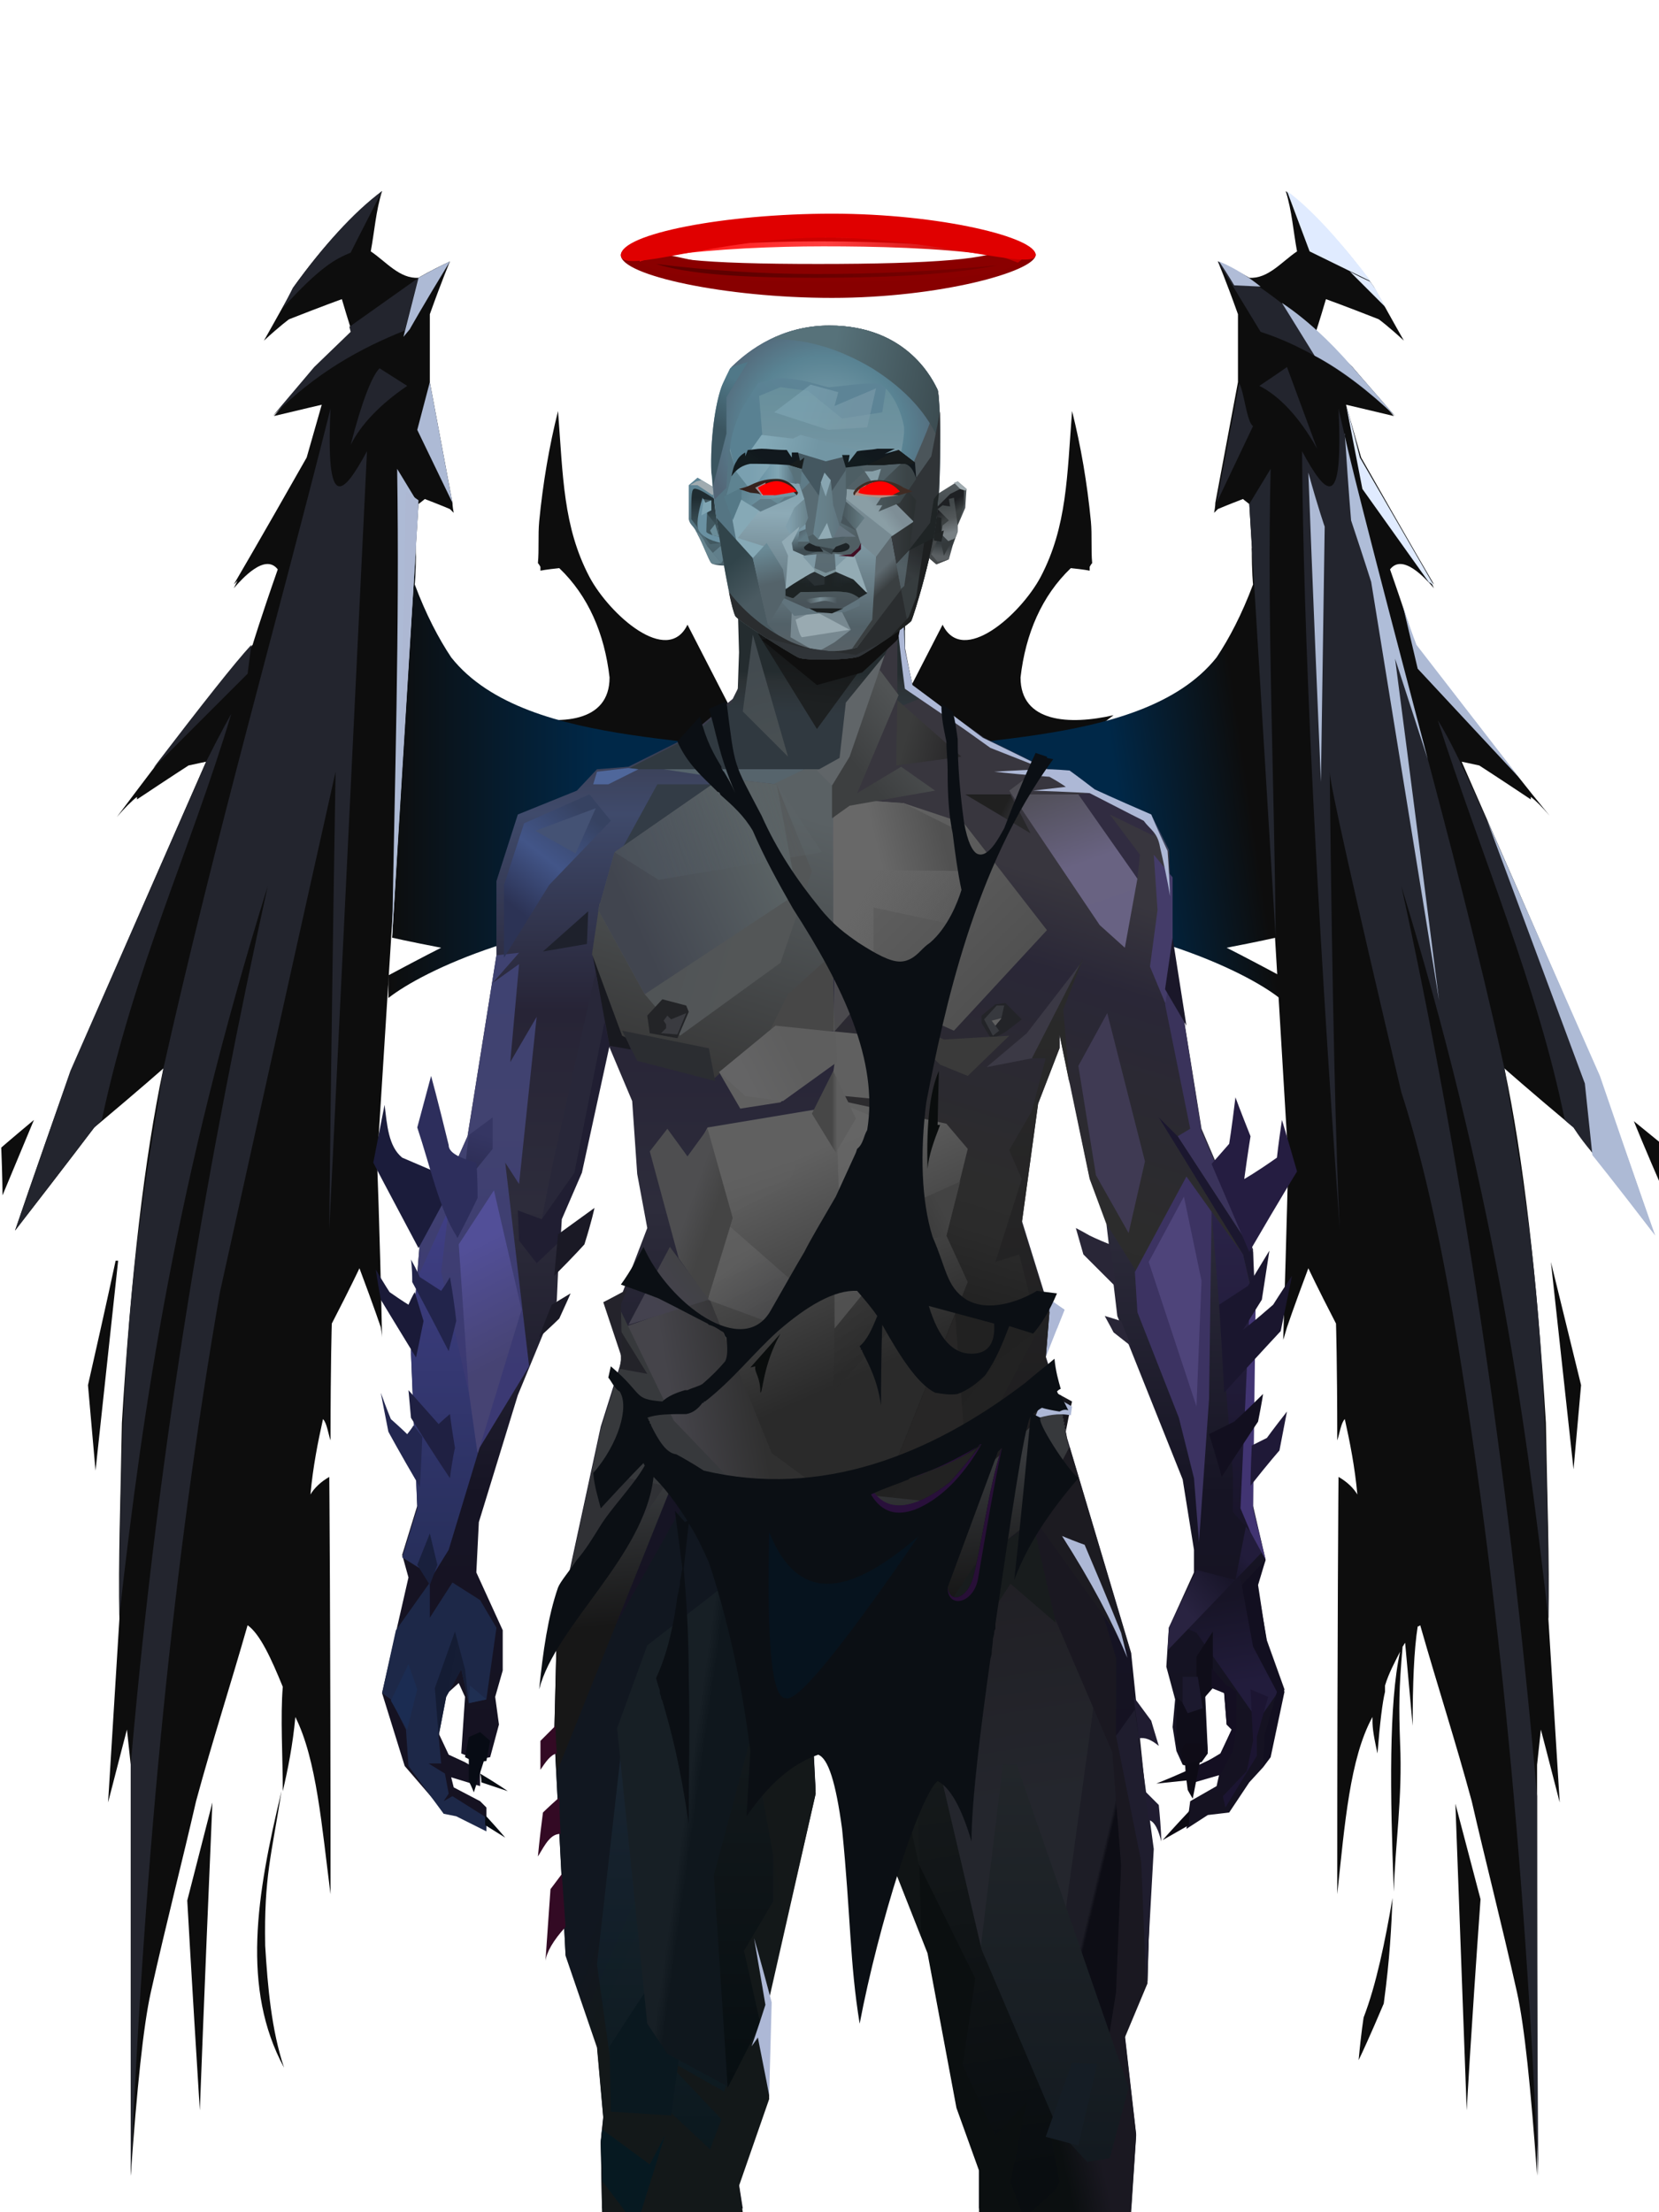 <?xml version="1.0" encoding="UTF-8"?>
<svg xmlns="http://www.w3.org/2000/svg" xmlns:xlink="http://www.w3.org/1999/xlink" width="1320px" height="1760px" viewBox="0 0 1320 1760" version="1.1">
<defs>





</defs>

<defs>
<linearGradient x1="50%" y1="50%" x2="0%" y2="50%" id="id-demon-male-1_wings_black-0">
<stop stop-color="#002848" offset="0%">
</stop>
<stop stop-color="#0d0d0d" offset="100%">
</stop>
</linearGradient>
<linearGradient x1="39%" y1="55%" x2="8%" y2="50%" id="id-demon-male-1_wings_black-1">
<stop stop-color="#002848" offset="0%">
</stop>
<stop stop-color="#0d0d0d" offset="100%">
</stop>
</linearGradient>
</defs>
<g transform="translate(0,151)" id="id-demon-male-1_wings_black-2">
<path d="M 547 346 C 588 426 609 466 609 466 C 601 480 583 487 560 489 C 508 505 455 451 411 418 C 446 426 485 424 485 388 C 481 353 468 323 445 301 C 435 302 430 303 430 303 C 430 301 430 300 430 300 C 429 298 428 297 428 297 C 429 286 428 275 429 264 C 432 233 437 204 444 176 C 448 228 448 268 469 308 C 485 338 531 379 547 346 Z" fill="#0d0d0d" id="id-demon-male-1_wings_black-3">
</path>
<path d="M 824 346 C 865 426 886 466 886 466 C 878 480 860 487 837 489 C 785 505 732 451 688 418 C 723 426 762 424 762 388 C 758 353 745 323 722 301 C 712 302 707 303 707 303 C 707 301 707 300 707 300 C 706 298 705 297 705 297 C 706 286 705 275 706 264 C 709 233 714 204 721 176 C 725 228 725 268 746 308 C 762 338 808 379 824 346 Z" transform="translate(787,334) scale(-1,1) translate(-787,-334)" fill="#0d0d0d" id="id-demon-male-1_wings_black-4">
</path>
<path d="M 309 643 C 309 631 309 625 309 625 C 337 610 351 603 351 603 C 325 598 312 595 312 595 C 324 388 331 285 331 285 C 331 305 330 314 330 314 C 339 338 349 357 359 372 C 420 449 585 431 639 457 C 619 466 595 471 567 476 L 530 564 C 469 581 424 594 394 602 C 352 616 323 632 309 643 Z" fill="url(#id-demon-male-1_wings_black-0)" id="id-demon-male-1_wings_black-5">
</path>
<path d="M 688 643 C 688 631 688 625 688 625 C 716 610 730 603 730 603 C 704 598 691 595 691 595 C 701 388 707 284 710 285 C 710 305 709 314 709 314 C 718 338 728 357 738 372 C 799 449 964 431 1018 457 C 998 466 974 471 946 476 L 909 564 C 848 581 803 594 773 602 C 731 616 702 632 688 643 Z" transform="translate(853,464) scale(-1,1) translate(-853,-464)" fill="url(#id-demon-male-1_wings_black-1)" id="id-demon-male-1_wings_black-6">
</path>
<path d="M 751 443 C 753 454 756 462 760 469 L 776 440 C 759 442 751 443 751 443 Z" fill="#002a46" id="id-demon-male-1_wings_black-7">
</path>
<path d="M 104 1580 C 109 1510 114 1461 120 1434 C 133 1376 145 1330 156 1282 C 169 1234 183 1191 197 1142 C 207 1149 216 1169 225 1191 C 223 1215 225 1246 225 1274 C 229 1257 233 1237 235 1215 C 252 1249 256 1302 263 1356 C 263 1135 262 1024 262 1024 C 255 1028 250 1033 247 1038 C 249 1016 253 996 257 978 C 260 981 261 989 263 995 C 263 933 264 902 264 902 C 279 873 286 858 286 858 C 298 890 303 905 303 905 C 304 911 304 913 304 913 C 302 820 300 773 300 773 C 322 425 333 250 333 250 C 337 247 338 246 338 246 C 351 251 358 254 358 254 C 360 256 361 257 361 257 C 360 252 360 249 360 249 C 348 185 342 153 342 153 C 342 117 342 99 342 99 C 352 71 358 57 358 57 C 341 65 333 70 333 70 C 318 71 307 57 295 49 C 298 33 299 17 304 1 C 282 19 258 43 234 77 C 218 106 210 120 210 120 C 223 108 230 103 230 103 C 258 92 272 87 272 87 C 277 104 280 113 280 113 C 261 132 251 141 251 141 C 229 167 218 180 218 180 C 243 174 256 171 256 171 C 248 199 244 213 244 213 C 206 280 186 314 186 314 C 188 312 189 311 189 311 C 187 315 186 317 186 317 C 193 309 211 289 221 302 C 207 342 201 362 201 362 C 164 405 129 451 93 499 C 99 492 105 486 109 483 C 109 484 109 485 109 485 C 136 467 150 458 150 458 C 159 456 164 455 164 455 C 92 619 56 702 56 702 C 26 786 12 828 12 828 C 54 774 75 746 75 746 C 112 715 130 699 130 699 C 115 770 104 864 97 981 C 96 1040 94 1091 95 1137 C 89 1234 86 1283 86 1283 C 96 1244 101 1225 101 1225 L 104 1253 C 104 1463 104 1572 104 1580 Z" fill="#0d0d0d" id="id-demon-male-1_wings_black-8">
</path>
<path d="M 1 762 C 2 787 2 800 2 800 L 27 740 C 9 755 1 762 1 762 Z" fill="#0d0d0d" id="id-demon-male-1_wings_black-9">
</path>
<path d="M 76 1019 C 72 974 70 951 70 951 C 85 885 92 852 92 852 L 94 852 C 82 963 76 1019 76 1019 Z" fill="#0d0d0d" id="id-demon-male-1_wings_black-10">
</path>
<path d="M 159 1528 C 152 1416 149 1361 149 1361 L 169 1283 C 162 1446 159 1528 159 1528 Z" fill="#0d0d0d" id="id-demon-male-1_wings_black-11">
</path>
<path d="M 226 1494 C 192 1431 204 1357 224 1274 C 216 1325 210 1342 211 1397 C 213 1430 216 1464 226 1494 Z" fill="#0d0d0d" id="id-demon-male-1_wings_black-12">
</path>
<path d="M 279 203 C 288 168 296 148 302 142 L 324 156 C 302 171 287 187 279 203 Z" fill="#23252e" id="id-demon-male-1_wings_black-13">
</path>
<path d="M 233 78 C 257 45 281 18 304 1 C 287 34 279 50 279 50 C 267 55 255 61 225 94 L 233 78 Z" fill="#23252e" id="id-demon-male-1_wings_black-14">
</path>
<path d="M 217 180 C 252 145 287 126 322 112 C 329 84 333 70 333 70 L 278 109 L 279 113 L 250 141 C 228 167 217 180 217 180 Z" fill="#23252e" id="id-demon-male-1_wings_black-15">
</path>
<path d="M 200 362 L 197 385 L 122 460 C 161 409 187 376 200 362 Z" fill="#23252e" id="id-demon-male-1_wings_black-16">
</path>
<path d="M 12 828 L 56 701 C 128 537 164 455 164 455 C 177 429 184 417 184 417 C 151 527 107 618 81 740 L 75 746 L 12 828 Z" fill="#23252e" id="id-demon-male-1_wings_black-17">
</path>
<path d="M 95 1134 C 114 966 140 789 213 554 C 167 764 127 989 104 1253 C 104 1471 104 1580 104 1580 C 115 1324 138 1090 175 877 C 236 601 267 463 267 463 C 263 706 262 827 262 827 C 282 414 292 208 292 208 C 273 243 259 258 263 174 C 219 349 172 512 130 699 C 114 804 95 883 95 1134 Z" fill="#23252e" id="id-demon-male-1_wings_black-18">
</path>
<path d="M 333 250 L 316 222 C 318 351 314 471 312 595 C 326 365 333 250 333 250 Z" fill="#adbad5" id="id-demon-male-1_wings_black-19">
</path>
<path d="M 333 247 L 323 240 L 318 492 C 328 329 333 247 333 247 Z" fill="#adb8d3" id="id-demon-male-1_wings_black-20">
</path>
<path d="M 360 249 L 332 191 L 342 153 C 354 217 360 249 360 249 Z" fill="#adbad5" id="id-demon-male-1_wings_black-21">
</path>
<path d="M 333 70 C 349 61 358 57 358 57 C 336 93 326 111 326 111 L 321 117 L 333 70 Z" fill="#adbad5" id="id-demon-male-1_wings_black-22">
</path>
<path d="M 1164 1156 C 1165 1157 1165 1158 1166 1159 C 1169 1193 1169 1207 1168 1236 C 1166 1279 1172 1317 1173 1354 C 1176 1276 1177 1204 1168 1163 C 1172 1171 1177 1180 1180 1190 C 1180 1192 1180 1193 1180 1195 C 1182 1203 1184 1219 1186 1244 C 1190 1226 1190 1222 1190 1215 C 1208 1248 1212 1300 1218 1356 C 1218 1135 1217 1024 1217 1024 C 1210 1028 1205 1033 1202 1038 C 1204 1016 1208 996 1212 978 C 1215 981 1216 989 1218 995 C 1218 933 1219 902 1219 902 C 1234 873 1241 858 1241 858 C 1253 890 1258 905 1258 905 C 1260 912 1261 915 1261 915 C 1258 819 1257 771 1257 771 C 1278 421 1288 248 1288 250 C 1292 247 1293 246 1293 246 C 1306 251 1313 254 1313 254 C 1315 256 1316 257 1316 257 C 1315 252 1315 249 1315 249 C 1303 185 1297 153 1297 153 C 1297 117 1297 99 1297 99 C 1307 71 1313 57 1313 57 C 1296 65 1288 70 1288 70 C 1273 71 1262 57 1250 49 C 1253 33 1254 17 1259 1 C 1237 19 1213 43 1189 77 C 1173 106 1165 120 1165 120 C 1178 108 1185 103 1185 103 C 1213 92 1227 87 1227 87 C 1232 104 1235 113 1235 113 C 1216 132 1206 141 1206 141 C 1184 167 1173 180 1173 180 C 1198 174 1211 171 1211 171 C 1203 199 1199 213 1199 213 C 1161 280 1141 314 1141 314 C 1143 312 1144 311 1144 311 C 1142 315 1141 317 1141 317 C 1148 309 1166 289 1176 302 C 1162 342 1156 362 1156 362 C 1123 403 1086 453 1049 498 C 1055 491 1060 486 1064 483 C 1064 484 1064 485 1064 485 C 1091 467 1105 458 1105 458 C 1114 456 1119 455 1119 455 C 1047 619 1011 702 1011 702 C 981 786 967 828 967 828 C 1009 774 1030 746 1030 746 C 1067 715 1085 699 1085 699 C 1070 770 1059 864 1052 981 C 1051 1040 1049 1091 1050 1137 C 1044 1234 1041 1283 1041 1283 C 1051 1244 1056 1225 1056 1225 L 1059 1253 C 1059 1463 1059 1572 1059 1580 C 1064 1510 1069 1461 1075 1434 C 1088 1376 1100 1330 1111 1282 C 1124 1234 1138 1191 1152 1142 C 1153 1143 1154 1143 1154 1143 C 1157 1162 1158 1189 1158 1222 L 1164 1156 Z" transform="translate(1141,790) scale(-1,1) translate(-1141,-790)" fill="#0d0d0d" id="id-demon-male-1_wings_black-23">
</path>
<path d="M 1036 1137 C 1055 969 1081 789 1153 554 C 1107 764 1068 1013 1045 1278 C 1045 1479 1044 1580 1044 1580 C 1055 1324 1078 1090 1115 877 C 1127 811 1140 758 1153 718 C 1191 557 1210 472 1210 463 C 1208 647 1205 768 1202 827 C 1221 560 1231 353 1232 208 C 1213 243 1199 258 1203 174 C 1167 334 1112 513 1071 699 C 1054 804 1036 887 1036 1137 Z" transform="translate(1134,877) scale(-1,1) translate(-1134,-877)" fill="#23252e" id="id-demon-male-1_wings_black-24">
</path>
<path d="M 1081 1488 C 1083 1466 1085 1454 1085 1454 C 1095 1428 1102 1394 1108 1359 C 1107 1382 1106 1406 1101 1443 C 1090 1469 1083 1484 1081 1488 Z" fill="#0d0d0d" id="id-demon-male-1_wings_black-25">
</path>
<path d="M 1167 1528 C 1161 1365 1158 1284 1158 1284 L 1178 1360 C 1170 1472 1167 1528 1167 1528 Z" fill="#0d0d0d" id="id-demon-male-1_wings_black-26">
</path>
<path d="M 1252 1018 C 1240 908 1234 853 1234 853 L 1258 951 C 1254 996 1252 1018 1252 1018 Z" fill="#0d0d0d" id="id-demon-male-1_wings_black-27">
</path>
<path d="M 1325 800 C 1308 761 1300 741 1300 741 L 1327 763 C 1325 787 1325 800 1325 800 Z" fill="#0d0d0d" id="id-demon-male-1_wings_black-28">
</path>
<path d="M 1266 765 C 1256 753 1252 746 1252 746 C 1247 742 1245 740 1245 740 C 1224 635 1178 528 1144 422 C 1170 463 1220 592 1271 702 L 1315 829 L 1266 765 Z" fill="#23252e" id="id-demon-male-1_wings_black-29">
</path>
<path d="M 1317 832 C 1284 789 1267 768 1267 768 C 1263 730 1261 711 1261 711 L 1183 501 L 1273 705 C 1302 790 1317 832 1317 832 Z" fill="#adbad5" id="id-demon-male-1_wings_black-30">
</path>
<path d="M 1116 330 C 1124 364 1128 381 1128 381 L 1209 468 L 1127 362 C 1119 341 1116 330 1116 330 Z" fill="#adbad5" id="id-demon-male-1_wings_black-31">
</path>
<path d="M 1041 225 C 1049 254 1054 268 1054 268 L 1051 471 C 1044 307 1041 225 1041 225 Z" fill="#adbad5" id="id-demon-male-1_wings_black-32">
</path>
<path d="M 994 250 L 1011 222 C 1008 342 1014 471 1015 595 C 1001 365 994 250 994 250 Z" fill="#23262f" id="id-demon-male-1_wings_black-33">
</path>
<path d="M 968 249 L 997 188 C 992 185 990 161 986 154 C 974 217 968 249 968 249 Z" fill="#23252e" id="id-demon-male-1_wings_black-34">
</path>
<path d="M 1002 156 C 1017 146 1024 141 1024 141 L 1048 206 C 1034 181 1018 164 1002 156 Z" fill="#23252e" id="id-demon-male-1_wings_black-35">
</path>
<path d="M 969 57 L 1003 113 C 1040 125 1076 148 1110 180 L 1076 141 C 1039 103 1003 75 969 57 Z" fill="#23252e" id="id-demon-male-1_wings_black-36">
</path>
<path d="M 982 76 L 1003 77 C 993 69 982 62 970 57 C 978 69 982 76 982 76 Z" fill="#b0bcd7" id="id-demon-male-1_wings_black-37">
</path>
<path d="M 1020 90 L 1046 132 C 1067 143 1089 160 1110 180 L 1076 141 C 1057 119 1038 102 1020 90 Z" fill="#adbbd6" id="id-demon-male-1_wings_black-38">
</path>
<path d="M 1071 171 L 1084 238 L 1141 318 C 1138 314 1137 312 1137 312 L 1141 315 L 1082 213 C 1075 185 1071 171 1071 171 Z" fill="#e0ebff" id="id-demon-male-1_wings_black-39">
</path>
<path d="M 1070 194 C 1073 240 1075 263 1075 263 C 1086 296 1091 312 1091 312 C 1127 534 1145 645 1145 645 C 1122 464 1110 373 1110 373 L 1136 453 C 1090 278 1068 192 1070 194 Z" fill="#afbdd8" id="id-demon-male-1_wings_black-40">
</path>
<path d="M 1024 1 C 1036 33 1042 49 1042 49 L 1091 73 C 1065 39 1043 15 1024 1 Z" fill="#e0ebff" id="id-demon-male-1_wings_black-41">
</path>
<path d="M 1074 65 L 1103 94 C 1098 87 1096 80 1090 73 C 1079 68 1074 65 1074 65 Z" fill="#e0ebff" id="id-demon-male-1_wings_black-42">
</path>
</g>
<defs>
<filter width="155%" height="561%" x="-27%" y="-230%" id="id-demon-male-2_foreground_overlay_halo_back_red-0" filterUnits="objectBoundingBox">
<feGaussianBlur in="SourceGraphic" stdDeviation="30">
</feGaussianBlur>
</filter>
<linearGradient x1="87%" y1="158%" x2="23%" y2="158%" id="id-demon-male-2_foreground_overlay_halo_back_red-1">
<stop stop-color="#780000" offset="0%">
</stop>
<stop stop-color="#5f0000" offset="100%">
</stop>
</linearGradient>
</defs>
<g transform="translate(494,196)" id="id-demon-male-2_foreground_overlay_halo_back_red-2">
<path d="M 168 41 C 254 41 329 20 330 7 C 331 -7 250 25 165 25 C 80 25 0 -10 0 7 C 0 23 83 41 168 41 Z" fill="#880000" id="id-demon-male-2_foreground_overlay_halo_back_red-3" filter="url(#id-demon-male-2_foreground_overlay_halo_back_red-0)">
</path>
<path d="M 164 28 C 250 28 320 24 320 7 C 320 3 315 1 304 1 C 298 10 249 14 157 14 C 65 14 22 10 28 0 C 18 1 13 3 13 7 C 13 24 78 28 164 28 Z" fill="#8a0000" id="id-demon-male-2_foreground_overlay_halo_back_red-3">
</path>
<path d="M 28 14 C 53 22 95 25 156 25 C 217 25 265 22 300 15 C 249 20 201 22 156 22 C 111 22 68 19 28 14 Z" fill="url(#id-demon-male-2_foreground_overlay_halo_back_red-1)" id="id-demon-male-2_foreground_overlay_halo_back_red-6">
</path>
</g>
<defs>
<linearGradient x1="50%" y1="6%" x2="50%" y2="100%" id="id-demon-male-4_body_black-0">
<stop stop-color="#37353f" offset="0%">
</stop>
<stop stop-color="#3f4a6b" offset="8%">
</stop>
<stop stop-color="#272436" offset="21%">
</stop>
<stop stop-color="#2d2c3b" offset="34%">
</stop>
<stop stop-color="#161424" offset="53%">
</stop>
<stop stop-color="#130f1e" offset="100%">
</stop>
</linearGradient>
<linearGradient x1="50%" y1="-10%" x2="50%" y2="84%" id="id-demon-male-4_body_black-1">
<stop stop-color="#3e4271" offset="0%">
</stop>
<stop stop-color="#414270" offset="47%">
</stop>
<stop stop-color="#3b3973" offset="100%">
</stop>
</linearGradient>
<linearGradient x1="57%" y1="50%" x2="47%" y2="56%" id="id-demon-male-4_body_black-2">
<stop stop-color="#1a1821" offset="0%">
</stop>
<stop stop-color="#0b0f10" offset="100%">
</stop>
</linearGradient>
<linearGradient x1="45%" y1="35%" x2="55%" y2="47%" id="id-demon-male-4_body_black-3">
<stop stop-color="#111720" offset="0%">
</stop>
<stop stop-color="#131819" offset="100%">
</stop>
</linearGradient>
<linearGradient x1="54%" y1="31%" x2="47%" y2="81%" id="id-demon-male-4_body_black-4">
<stop stop-color="#38363e" offset="0%">
</stop>
<stop stop-color="#2a2737" offset="20%">
</stop>
<stop stop-color="#2c2c2c" offset="71%">
</stop>
<stop stop-color="#2b2b2b" offset="81%">
</stop>
<stop stop-color="#212121" offset="100%">
</stop>
</linearGradient>
<linearGradient x1="43%" y1="38%" x2="54%" y2="44%" id="id-demon-male-4_body_black-5">
<stop stop-color="#141c34" offset="0%">
</stop>
<stop stop-color="#151d35" offset="100%">
</stop>
</linearGradient>
<linearGradient x1="46%" y1="26%" x2="59%" y2="75%" id="id-demon-male-4_body_black-6">
<stop stop-color="#606060" offset="0%">
</stop>
<stop stop-color="#2a2a2a" offset="100%">
</stop>
</linearGradient>
<linearGradient x1="50%" y1="41%" x2="49%" y2="66%" id="id-demon-male-4_body_black-7">
<stop stop-color="#242c2f" offset="0%">
</stop>
<stop stop-color="#2c3235" offset="27%">
</stop>
<stop stop-color="#303940" offset="100%">
</stop>
</linearGradient>
<linearGradient x1="63%" y1="4%" x2="25%" y2="77%" id="id-demon-male-4_body_black-8">
<stop stop-color="#364261" offset="0%">
</stop>
<stop stop-color="#425588" offset="51%">
</stop>
<stop stop-color="#2c3355" offset="100%">
</stop>
</linearGradient>
<linearGradient x1="50%" y1="23%" x2="41%" y2="77%" id="id-demon-male-4_body_black-9">
<stop stop-color="#151718" offset="0%">
</stop>
<stop stop-color="#1d2021" offset="100%">
</stop>
</linearGradient>
<linearGradient x1="47%" y1="22%" x2="55%" y2="89%" id="id-demon-male-4_body_black-10">
<stop stop-color="#424a4f" offset="0%">
</stop>
<stop stop-color="#484f52" offset="100%">
</stop>
</linearGradient>
<linearGradient x1="86%" y1="87%" x2="12%" y2="66%" id="id-demon-male-4_body_black-11">
<stop stop-color="#29282a" offset="0%">
</stop>
<stop stop-color="#3b3c3c" offset="100%">
</stop>
</linearGradient>
<linearGradient x1="71%" y1="11%" x2="50%" y2="100%" id="id-demon-male-4_body_black-12">
<stop stop-color="#5a6164" offset="0%">
</stop>
<stop stop-color="#383838" offset="100%">
</stop>
</linearGradient>
<linearGradient x1="66%" y1="46%" x2="56%" y2="43%" id="id-demon-male-4_body_black-13">
<stop stop-color="#28282a" offset="0%">
</stop>
<stop stop-color="#202020" offset="100%">
</stop>
</linearGradient>
<linearGradient x1="27%" y1="50%" x2="68%" y2="64%" id="id-demon-male-4_body_black-14">
<stop stop-color="#4f5356" offset="0%">
</stop>
<stop stop-color="#535657" offset="100%">
</stop>
</linearGradient>
<linearGradient x1="26%" y1="83%" x2="92%" y2="50%" id="id-demon-male-4_body_black-15">
<stop stop-color="#41454f" offset="0%">
</stop>
<stop stop-color="#5a6264" offset="100%">
</stop>
</linearGradient>
<linearGradient x1="17%" y1="56%" x2="85%" y2="45%" id="id-demon-male-4_body_black-16">
<stop stop-color="#545e68" offset="0%">
</stop>
<stop stop-color="#586269" offset="53%" stop-opacity="0.52">
</stop>
<stop stop-color="#5c6366" offset="100%">
</stop>
</linearGradient>
<linearGradient x1="17%" y1="24%" x2="74%" y2="87%" id="id-demon-male-4_body_black-17">
<stop stop-color="#616161" offset="0%">
</stop>
<stop stop-color="#505050" offset="100%">
</stop>
</linearGradient>
<linearGradient x1="26%" y1="42%" x2="80%" y2="75%" id="id-demon-male-4_body_black-18">
<stop stop-color="#676767" offset="0%">
</stop>
<stop stop-color="#656565" offset="100%" stop-opacity="0">
</stop>
</linearGradient>
<linearGradient x1="29%" y1="56%" x2="77%" y2="50%" id="id-demon-male-4_body_black-19">
<stop stop-color="#686868" offset="0%">
</stop>
<stop stop-color="#515151" offset="100%">
</stop>
</linearGradient>
<linearGradient x1="72%" y1="27%" x2="34%" y2="74%" id="id-demon-male-4_body_black-20">
<stop stop-color="#505354" offset="0%">
</stop>
<stop stop-color="#3d3f40" offset="100%">
</stop>
</linearGradient>
<linearGradient x1="66%" y1="100%" x2="40%" y2="0%" id="id-demon-male-4_body_black-21">
<stop stop-color="#686283" offset="0%">
</stop>
<stop stop-color="#696382" offset="46%">
</stop>
<stop stop-color="#4d4c52" offset="100%">
</stop>
</linearGradient>
<linearGradient x1="52%" y1="13%" x2="59%" y2="75%" id="id-demon-male-4_body_black-22">
<stop stop-color="#171426" offset="0%">
</stop>
<stop stop-color="#221c3c" offset="100%">
</stop>
</linearGradient>
<linearGradient x1="28%" y1="76%" x2="73%" y2="20%" id="id-demon-male-4_body_black-23">
<stop stop-color="#292341" offset="0%">
</stop>
<stop stop-color="#181529" offset="67%">
</stop>
<stop stop-color="#221c3b" offset="100%">
</stop>
</linearGradient>
<linearGradient x1="50%" y1="0%" x2="50%" y2="100%" id="id-demon-male-4_body_black-24">
<stop stop-color="#2a2348" offset="0%">
</stop>
<stop stop-color="#181429" offset="100%">
</stop>
</linearGradient>
<linearGradient x1="66%" y1="59%" x2="24%" y2="66%" id="id-demon-male-4_body_black-25">
<stop stop-color="#303030" offset="0%">
</stop>
<stop stop-color="#45444a" offset="100%">
</stop>
</linearGradient>
<linearGradient x1="41%" y1="11%" x2="64%" y2="63%" id="id-demon-male-4_body_black-26">
<stop stop-color="#393939" offset="0%">
</stop>
<stop stop-color="#2a2a2a" offset="100%">
</stop>
</linearGradient>
<linearGradient x1="19%" y1="58%" x2="66%" y2="43%" id="id-demon-male-4_body_black-27">
<stop stop-color="#646465" offset="0%">
</stop>
<stop stop-color="#5e5e5e" offset="100%">
</stop>
</linearGradient>
<linearGradient x1="29%" y1="43%" x2="65%" y2="100%" id="id-demon-male-4_body_black-28">
<stop stop-color="#616161" offset="0%">
</stop>
<stop stop-color="#4b4b4d" offset="100%">
</stop>
</linearGradient>
<linearGradient x1="13%" y1="78%" x2="84%" y2="50%" id="id-demon-male-4_body_black-29">
<stop stop-color="#323232" offset="0%">
</stop>
<stop stop-color="#434343" offset="100%">
</stop>
</linearGradient>
<linearGradient x1="50%" y1="28%" x2="64%" y2="55%" id="id-demon-male-4_body_black-30">
<stop stop-color="#606060" offset="0%">
</stop>
<stop stop-color="#5d5d5d" offset="100%">
</stop>
</linearGradient>
<linearGradient x1="40%" y1="55%" x2="62%" y2="71%" id="id-demon-male-4_body_black-31">
<stop stop-color="#4e4e50" offset="0%">
</stop>
<stop stop-color="#444444" offset="100%">
</stop>
</linearGradient>
<linearGradient x1="62%" y1="19%" x2="50%" y2="99%" id="id-demon-male-4_body_black-32">
<stop stop-color="#353663" offset="0%">
</stop>
<stop stop-color="#28284c" offset="100%">
</stop>
</linearGradient>
<linearGradient x1="45%" y1="18%" x2="51%" y2="67%" id="id-demon-male-4_body_black-33">
<stop stop-color="#524f98" offset="0%">
</stop>
<stop stop-color="#464373" offset="100%">
</stop>
</linearGradient>
<linearGradient x1="50%" y1="0%" x2="50%" y2="100%" id="id-demon-male-4_body_black-34">
<stop stop-color="#403f85" offset="0%">
</stop>
<stop stop-color="#262e59" offset="100%">
</stop>
</linearGradient>
<linearGradient x1="45%" y1="50%" x2="58%" y2="50%" id="id-demon-male-4_body_black-35">
<stop stop-color="#474747" offset="0%">
</stop>
<stop stop-color="#5e5e5e" offset="100%">
</stop>
</linearGradient>
<linearGradient x1="33%" y1="74%" x2="77%" y2="42%" id="id-demon-male-4_body_black-36">
<stop stop-color="#44424f" offset="0%">
</stop>
<stop stop-color="#424246" offset="100%">
</stop>
</linearGradient>
<linearGradient x1="50%" y1="0%" x2="50%" y2="100%" id="id-demon-male-4_body_black-37">
<stop stop-color="#1c2936" offset="0%">
</stop>
<stop stop-color="#09181f" offset="100%">
</stop>
</linearGradient>
<linearGradient x1="47%" y1="47%" x2="53%" y2="50%" id="id-demon-male-4_body_black-38">
<stop stop-color="#171f25" offset="0%">
</stop>
<stop stop-color="#0f171d" offset="100%">
</stop>
</linearGradient>
<linearGradient x1="50%" y1="0%" x2="50%" y2="100%" id="id-demon-male-4_body_black-39">
<stop stop-color="#13191c" offset="0%">
</stop>
<stop stop-color="#070e11" offset="100%">
</stop>
</linearGradient>
<linearGradient x1="50%" y1="0%" x2="53%" y2="50%" id="id-demon-male-4_body_black-40">
<stop stop-color="#212025" offset="0%">
</stop>
<stop stop-color="#24262d" offset="100%">
</stop>
</linearGradient>
<linearGradient x1="50%" y1="53%" x2="52%" y2="56%" id="id-demon-male-4_body_black-41">
<stop stop-color="#1d1d26" offset="0%">
</stop>
<stop stop-color="#0d0d15" offset="100%">
</stop>
</linearGradient>
<linearGradient x1="50%" y1="0%" x2="50%" y2="100%" id="id-demon-male-4_body_black-42">
<stop stop-color="#22262a" offset="0%">
</stop>
<stop stop-color="#131a20" offset="100%">
</stop>
</linearGradient>
<linearGradient x1="49%" y1="20%" x2="52%" y2="96%" id="id-demon-male-4_body_black-43">
<stop stop-color="#181c1d" offset="0%">
</stop>
<stop stop-color="#090d10" offset="100%">
</stop>
</linearGradient>
<linearGradient x1="50%" y1="0%" x2="50%" y2="99%" id="id-demon-male-4_body_black-44">
<stop stop-color="#2b2b2b" offset="0%">
</stop>
<stop stop-color="#1d1c1e" offset="100%">
</stop>
</linearGradient>
<linearGradient x1="33%" y1="37%" x2="36%" y2="66%" id="id-demon-male-4_body_black-45">
<stop stop-color="#37393c" offset="0%">
</stop>
<stop stop-color="#171717" offset="100%">
</stop>
</linearGradient>
<linearGradient x1="53%" y1="5%" x2="47%" y2="91%" id="id-demon-male-4_body_black-46">
<stop stop-color="#51585b" offset="0%">
</stop>
<stop stop-color="#343a3d" offset="82%">
</stop>
<stop stop-color="#5b6063" offset="100%">
</stop>
</linearGradient>
<linearGradient x1="62%" y1="61%" x2="50%" y2="36%" id="id-demon-male-4_body_black-47">
<stop stop-color="#3b4041" offset="0%">
</stop>
<stop stop-color="#1e2023" offset="100%">
</stop>
</linearGradient>
<linearGradient x1="50%" y1="13%" x2="57%" y2="81%" id="id-demon-male-4_body_black-48">
<stop stop-color="#42484a" offset="0%">
</stop>
<stop stop-color="#53585a" offset="52%">
</stop>
<stop stop-color="#788084" offset="100%">
</stop>
</linearGradient>
<linearGradient x1="50%" y1="0%" x2="54%" y2="88%" id="id-demon-male-4_body_black-49">
<stop stop-color="#5e8697" offset="0%">
</stop>
<stop stop-color="#4a616a" offset="100%">
</stop>
</linearGradient>
<linearGradient x1="36%" y1="75%" x2="36%" y2="18%" id="id-demon-male-4_body_black-50">
<stop stop-color="#415860" offset="0%">
</stop>
<stop stop-color="#1f2c31" offset="100%">
</stop>
</linearGradient>
<linearGradient x1="50%" y1="2%" x2="48%" y2="96%" id="id-demon-male-4_body_black-51">
<stop stop-color="#11191b" offset="0%">
</stop>
<stop stop-color="#638d99" offset="11%">
</stop>
<stop stop-color="#7093a0" offset="33%">
</stop>
<stop stop-color="#8daab6" offset="58%">
</stop>
<stop stop-color="#526168" offset="93%">
</stop>
<stop stop-color="#576167" offset="100%">
</stop>
</linearGradient>
<linearGradient x1="62%" y1="37%" x2="30%" y2="59%" id="id-demon-male-4_body_black-52">
<stop stop-color="#5d8496" offset="0%">
</stop>
<stop stop-color="#598192" offset="100%">
</stop>
</linearGradient>
<linearGradient x1="12%" y1="48%" x2="58%" y2="51%" id="id-demon-male-4_body_black-53">
<stop stop-color="#83a9b7" offset="0%">
</stop>
<stop stop-color="#7296a4" offset="100%">
</stop>
</linearGradient>
<linearGradient x1="76%" y1="54%" x2="27%" y2="47%" id="id-demon-male-4_body_black-54">
<stop stop-color="#809fac" offset="0%">
</stop>
<stop stop-color="#81a9b8" offset="100%">
</stop>
</linearGradient>
<radialGradient cx="50%" cy="59%" r="65%" id="id-demon-male-4_body_black-55" fx="50%" fy="59%" gradientTransform="translate(0.5,0.593) scale(0.791,1) rotate(-143) translate(-0.5,-0.593)">
<stop stop-color="#83a5b2" offset="0%">
</stop>
<stop stop-color="#598393" offset="66%">
</stop>
<stop stop-color="#536677" offset="100%">
</stop>
</radialGradient>
<linearGradient x1="69%" y1="50%" x2="50%" y2="60%" id="id-demon-male-4_body_black-56">
<stop stop-color="#7e8e96" offset="0%">
</stop>
<stop stop-color="#8a9ea5" offset="100%">
</stop>
</linearGradient>
<linearGradient x1="35%" y1="38%" x2="129%" y2="50%" id="id-demon-male-4_body_black-57">
<stop stop-color="#57727a" offset="0%">
</stop>
<stop stop-color="#323e42" offset="100%">
</stop>
</linearGradient>
<linearGradient x1="0%" y1="58%" x2="50%" y2="58%" id="id-demon-male-4_body_black-58">
<stop stop-color="#373b3e" offset="0%">
</stop>
<stop stop-color="#2b3031" offset="100%">
</stop>
</linearGradient>
<linearGradient x1="49%" y1="83%" x2="53%" y2="51%" id="id-demon-male-4_body_black-59">
<stop stop-color="#1e2020" offset="0%">
</stop>
<stop stop-color="#303437" offset="100%">
</stop>
</linearGradient>
<linearGradient x1="66%" y1="68%" x2="19%" y2="50%" id="id-demon-male-4_body_black-60">
<stop stop-color="#7296a4" offset="0%">
</stop>
<stop stop-color="#5e8391" offset="100%">
</stop>
</linearGradient>
<linearGradient x1="49%" y1="57%" x2="33%" y2="25%" id="id-demon-male-4_body_black-61">
<stop stop-color="#4a5a61" offset="0%">
</stop>
<stop stop-color="#31444a" offset="100%">
</stop>
</linearGradient>
<linearGradient x1="46%" y1="6%" x2="50%" y2="50%" id="id-demon-male-4_body_black-62">
<stop stop-color="#6a8a96" offset="0%">
</stop>
<stop stop-color="#54636a" offset="100%">
</stop>
</linearGradient>
<linearGradient x1="50%" y1="33%" x2="57%" y2="50%" id="id-demon-male-4_body_black-63">
<stop stop-color="#5e6a70" offset="0%">
</stop>
<stop stop-color="#3a3f41" offset="100%">
</stop>
</linearGradient>
<linearGradient x1="50%" y1="26%" x2="42%" y2="54%" id="id-demon-male-4_body_black-64">
<stop stop-color="#242729" offset="0%">
</stop>
<stop stop-color="#3f4548" offset="100%">
</stop>
</linearGradient>
<linearGradient x1="46%" y1="100%" x2="55%" y2="55%" id="id-demon-male-4_body_black-65">
<stop stop-color="#1e2020" offset="0%">
</stop>
<stop stop-color="#1d1f20" offset="100%">
</stop>
</linearGradient>
<linearGradient x1="54%" y1="12%" x2="47%" y2="56%" id="id-demon-male-4_body_black-66">
<stop stop-color="#507888" offset="0%">
</stop>
<stop stop-color="#3b5560" offset="100%">
</stop>
</linearGradient>
<linearGradient x1="50%" y1="0%" x2="50%" y2="100%" id="id-demon-male-4_body_black-67">
<stop stop-color="#5b6c74" offset="0%">
</stop>
<stop stop-color="#5a6b72" offset="100%">
</stop>
</linearGradient>
<linearGradient x1="5%" y1="65%" x2="100%" y2="65%" id="id-demon-male-4_body_black-68">
<stop stop-color="#819fac" offset="0%">
</stop>
<stop stop-color="#657d86" offset="28%">
</stop>
<stop stop-color="#445257" offset="67%">
</stop>
<stop stop-color="#667d85" offset="100%">
</stop>
</linearGradient>
<linearGradient x1="66%" y1="91%" x2="53%" y2="64%" id="id-demon-male-4_body_black-69">
<stop stop-color="#505e63" offset="0%">
</stop>
<stop stop-color="#586b73" offset="100%">
</stop>
</linearGradient>
<linearGradient x1="70%" y1="50%" x2="41%" y2="50%" id="id-demon-male-4_body_black-70">
<stop stop-color="#46555d" offset="0%">
</stop>
<stop stop-color="#445760" offset="100%">
</stop>
</linearGradient>
<linearGradient x1="100%" y1="50%" x2="0%" y2="50%" id="id-demon-male-4_body_black-71">
<stop stop-color="#60757f" offset="0%">
</stop>
<stop stop-color="#667f88" offset="48%">
</stop>
<stop stop-color="#68838e" offset="100%">
</stop>
</linearGradient>
<linearGradient x1="38%" y1="14%" x2="50%" y2="79%" id="id-demon-male-4_body_black-72">
<stop stop-color="#7b9aa7" offset="0%">
</stop>
<stop stop-color="#3f4d53" offset="100%">
</stop>
</linearGradient>
<linearGradient x1="3%" y1="0%" x2="50%" y2="66%" id="id-demon-male-4_body_black-73">
<stop stop-color="#50616a" offset="0%">
</stop>
<stop stop-color="#607983" offset="100%">
</stop>
</linearGradient>
<linearGradient x1="22%" y1="62%" x2="87%" y2="62%" id="id-demon-male-4_body_black-74">
<stop stop-color="#7aa0b0" offset="0%">
</stop>
<stop stop-color="#81a6b4" offset="43%">
</stop>
<stop stop-color="#58717a" offset="100%">
</stop>
</linearGradient>
<linearGradient x1="13%" y1="69%" x2="100%" y2="69%" id="id-demon-male-4_body_black-75">
<stop stop-color="#6c94a5" offset="0%">
</stop>
<stop stop-color="#81a6b4" offset="48%">
</stop>
<stop stop-color="#516b77" offset="100%">
</stop>
</linearGradient>
<linearGradient x1="0%" y1="65%" x2="78%" y2="65%" id="id-demon-male-4_body_black-76">
<stop stop-color="#4a575b" offset="0%">
</stop>
<stop stop-color="#3b4447" offset="100%">
</stop>
</linearGradient>
<linearGradient x1="50%" y1="42%" x2="33%" y2="50%" id="id-demon-male-4_body_black-77">
<stop stop-color="#11181d" offset="0%">
</stop>
<stop stop-color="#121b1e" offset="100%">
</stop>
</linearGradient>
<linearGradient x1="50%" y1="42%" x2="33%" y2="50%" id="id-demon-male-4_body_black-78">
<stop stop-color="#11181d" offset="0%">
</stop>
<stop stop-color="#121b1e" offset="100%">
</stop>
</linearGradient>
<linearGradient x1="50%" y1="0%" x2="50%" y2="74%" id="id-demon-male-4_body_black-79">
<stop stop-color="#4c595e" offset="0%">
</stop>
<stop stop-color="#485359" offset="100%">
</stop>
</linearGradient>
<linearGradient x1="80%" y1="50%" x2="7%" y2="50%" id="id-demon-male-4_body_black-80">
<stop stop-color="#7a8d95" offset="0%" stop-opacity="0">
</stop>
<stop stop-color="#798d95" offset="55%">
</stop>
<stop stop-color="#798b93" offset="100%" stop-opacity="0">
</stop>
</linearGradient>
<linearGradient x1="50%" y1="0%" x2="50%" y2="50%" id="id-demon-male-4_body_black-81">
<stop stop-color="#293033" offset="0%">
</stop>
<stop stop-color="#1d2324" offset="100%">
</stop>
</linearGradient>
<linearGradient x1="0%" y1="83%" x2="92%" y2="83%" id="id-demon-male-4_body_black-82">
<stop stop-color="#1f262c" offset="0%" stop-opacity="0">
</stop>
<stop stop-color="#1d2324" offset="58%">
</stop>
<stop stop-color="#20272b" offset="100%" stop-opacity="0">
</stop>
</linearGradient>
</defs>
<g transform="translate(297,259)" id="id-demon-male-4_body_black-83">
<path d="M 532 770 C 544 779 550 783 550 783 C 540 808 535 821 535 821 L 537 789 C 533 776 532 770 532 770 Z" fill="#adb8d6" id="id-demon-male-4_body_black-84">
</path>
<path d="M 541 777 C 535 794 528 808 520 818 L 544 798 L 550 783 C 544 779 541 777 541 777 Z" fill="#adb8d6" id="id-demon-male-4_body_black-85">
</path>
<path d="M 551 880 C 554 864 556 856 556 856 L 545 850 C 549 870 551 880 551 880 Z" fill="#17161b" id="id-demon-male-4_body_black-86">
</path>
<g transform="translate(7,0)" id="id-demon-male-4_body_black-87">
<g transform="translate(0,214)" id="id-demon-male-4_body_black-88">
<polygon points="174 662 139 824 137 906 146 1082 171 1154 176 1211 174 1230 175 1284 287 1284 284 1265 308 1195 306 1124 345 952 343 912 353 879 362 881 371 877 383 904 391 970 434 1079 457 1202 475 1252 475 1284 596 1284 600 1225 591 1146 609 1103 612 997 596 842 545 671 539 640 528 606 531 569 509 498 522 403 539 360 539 348 563 464 576 498 585 574 637 704 646 760 646 778 626 822 624 853 631 879 629 901 632 920 637 931 647 931 657 920 655 877 659 867 670 874 672 899 676 903 667 923 644 934 643 945 666 939 664 948 643 960 640 982 657 971 674 969 690 945 701 933 704 926 707 923 713 892 718 871 704 832 696 786 703 768 693 725 693 521 652 425 629 282 626 203 612 175 567 156 548 141 530 139 479 114 422 73 416 42 415 1 285 0 284 73 279 83 242 114 196 137 171 139 155 156 108 175 91 228 91 287 68 431 30 516 23 602 28 725 16 764 21 782 0 874 18 932 49 968 59 970 83 982 83 965 78 960 57 949 55 941 78 948 78 936 66 929 53 923 45 906 51 875 61 866 66 877 63 922 75 927 86 925 93 899 90 877 96 856 96 824 75 778 77 738 108 637 139 562 142 495 159 458 180 358 199 403 203 461 211 504 188 564 191 608" fill="url(#id-demon-male-4_body_black-0)" id="id-demon-male-4_body_black-89">
</polygon>
<polygon points="91 287 68 431 30 516 23 602 72 688 117 614 98 452 109 469 123 336 102 372 109 294 88 309 109 285" fill="url(#id-demon-male-4_body_black-1)" id="id-demon-male-4_body_black-89">
</polygon>
<polygon points="383 906 391 972 434 1081 457 1204 475 1254 475 1287 596 1287 600 1226 591 1148 609 1105 612 999 602 904 584 908 584 846 535 683 456 705 382 878" fill="url(#id-demon-male-4_body_black-2)" id="id-demon-male-4_body_black-89">
</polygon>
<polygon points="137 907 146 1083 171 1156 176 1212 174 1232 175 1286 175 1287 287 1287 284 1266 308 1197 306 1126 345 954 343 923 293 814 263 724 247 711" fill="url(#id-demon-male-4_body_black-3)" id="id-demon-male-4_body_black-89">
</polygon>
<polygon points="545 673 539 641 528 608 531 571 509 500 522 405 539 361 539 350 563 465 576 500 601 540 660 491 688 529 652 427 629 283 626 205 612 177 568 157 548 142 530 141 479 116 422 75 416 44 415 3 360 3 360 715 462 724" fill="url(#id-demon-male-4_body_black-4)" id="id-demon-male-4_body_black-89">
</polygon>
<polygon points="83 984 59 972 49 970 21 932 19 903 7 879 0 874 11 824 38 786 38 814 56 786 78 800 91 822 83 879 69 882 63 855 51 877 45 908 47 930 37 930 50 938 53 954 49 960 56 956 83 973" fill="#1d2848" id="id-demon-male-4_body_black-94">
</polygon>
<polygon points="66 855 69 882 63 855 51 877 45 908 42 870 58 825" fill="url(#id-demon-male-4_body_black-5)" id="id-demon-male-4_body_black-94">
</polygon>
<polygon points="83 879 69 882 70 868" fill="#1f2f52" id="id-demon-male-4_body_black-94">
</polygon>
<polygon points="198 362 181 359 167 284" fill="#18191f" id="id-demon-male-4_body_black-97">
</polygon>
<polygon points="481 376 513 349 557 292 522 368" fill="#3b3945" id="id-demon-male-4_body_black-98">
</polygon>
<polygon points="313 697 260 560 246 448 259 424 355 408 361 366 317 404 285 409 267 378 313 343 394 351 431 378 420 404 368 399 371 404 449 421 466 441 449 510 466 547 406 697 358 717" fill="url(#id-demon-male-4_body_black-6)" id="id-demon-male-4_body_black-99">
</polygon>
<polygon points="410 90 430 82 423 76 416 45 416 7 283 9 284 46 283 76 278 86 244 114 195 139 366 139 390 70 410 26" fill="url(#id-demon-male-4_body_black-7)" id="id-demon-male-4_body_black-100">
</polygon>
<polygon points="182 180 133 231 97 289 97 231 113 182 165 159" fill="url(#id-demon-male-4_body_black-8)" id="id-demon-male-4_body_black-101">
</polygon>
<polygon points="346 107 384 55 409 31 414 23 299 31" fill="url(#id-demon-male-4_body_black-9)" id="id-demon-male-4_body_black-102">
</polygon>
<polygon points="287 93 295 32 323 129" fill="url(#id-demon-male-4_body_black-10)" id="id-demon-male-4_body_black-103">
</polygon>
<polygon points="336 139 314 151 270 146 224 139" fill="#56646c" id="id-demon-male-4_body_black-104">
</polygon>
<polygon points="410 84 409 136 461 129" fill="url(#id-demon-male-4_body_black-11)" id="id-demon-male-4_body_black-105">
</polygon>
<polygon points="173 246 167 286 191 351 263 386 328 330 359 330 359 152 348 139 336 139 309 152" fill="url(#id-demon-male-4_body_black-12)" id="id-demon-male-4_body_black-106">
</polygon>
<polygon points="464 159 516 190 500 159" fill="url(#id-demon-male-4_body_black-13)" id="id-demon-male-4_body_black-107">
</polygon>
<polygon points="302 36 346 72 382 62 409 37 416 28 416 13" fill="#0f0f0f" id="id-demon-male-4_body_black-108">
</polygon>
<polygon points="263 151 191 202 219 151" fill="#333c46" id="id-demon-male-4_body_black-109">
</polygon>
<polygon points="154 206 170 170 122 188" fill="#445274" id="id-demon-male-4_body_black-110">
</polygon>
<polygon points="361 284 344 299 323 318 305 354 360 347 359 305" fill="#474747" id="id-demon-male-4_body_black-111">
</polygon>
<polygon points="260 361 265 387 203 371 191 347" fill="#2b2d31" id="id-demon-male-4_body_black-112">
</polygon>
<polygon points="477 341 477 335 488 326 496 325 509 338 496 348 485 354" fill="#232428" id="id-demon-male-4_body_black-113">
</polygon>
<polygon points="314 151 342 220 317 293 237 351 209 318 172 251 185 205 270 146" fill="url(#id-demon-male-4_body_black-14)" id="id-demon-male-4_body_black-114">
</polygon>
<polygon points="314 151 330 238 209 318 172 251 185 205 270 146" fill="url(#id-demon-male-4_body_black-15)" id="id-demon-male-4_body_black-114">
</polygon>
<polygon points="314 151 350 205 220 227 185 205 270 146" fill="url(#id-demon-male-4_body_black-16)" opacity="0.369" id="id-demon-male-4_body_black-114">
</polygon>
<polygon points="211 335 223 322 242 327 244 332 235 353 213 349" fill="#232427" id="id-demon-male-4_body_black-117">
</polygon>
<polygon points="224 339 226 342 226 345 222 349 235 350 242 333 230 338 227 335" fill="#3a3b40" id="id-demon-male-4_body_black-118">
</polygon>
<polygon points="488 343 491 347 486 351 479 338 489 327 495 327 493 336" fill="#37393e" id="id-demon-male-4_body_black-119">
</polygon>
<polygon points="485 339 488 343 493 337" fill="#606060" id="id-demon-male-4_body_black-120">
</polygon>
<polygon points="359 162 359 291 406 325 455 347 529 267 463 182 415 166" fill="url(#id-demon-male-4_body_black-17)" id="id-demon-male-4_body_black-121">
</polygon>
<polygon points="359 178 359 281 391 302 391 249 489 270 461 189 415 166" fill="url(#id-demon-male-4_body_black-18)" id="id-demon-male-4_body_black-121">
</polygon>
<polygon points="359 178 359 219 472 220 461 189 415 166 371 163" fill="url(#id-demon-male-4_body_black-19)" id="id-demon-male-4_body_black-121">
</polygon>
<polygon points="358 178 372 168 440 156 413 137 378 158 411 80 396 60 358 146" fill="url(#id-demon-male-4_body_black-20)" id="id-demon-male-4_body_black-124">
</polygon>
<polygon points="346 140 358 152 372 129 400 48 369 86 364 130" fill="#606568" id="id-demon-male-4_body_black-125">
</polygon>
<polygon points="591 281 601 226 559 159 514 159 523 138 499 156 571 263" fill="url(#id-demon-male-4_body_black-21)" id="id-demon-male-4_body_black-126">
</polygon>
<polygon points="611 296 626 332 629 285 629 225 614 207 617 251" fill="#443c69" id="id-demon-male-4_body_black-127">
</polygon>
<polygon points="554 159 567 157 612 177 614 192 579 175 603 207 601 226" fill="#312c41" id="id-demon-male-4_body_black-128">
</polygon>
<polygon points="641 823 648 826 697 896 713 873 682 781" fill="url(#id-demon-male-4_body_black-22)" id="id-demon-male-4_body_black-129">
</polygon>
<polygon points="625 840 700 762 688 738 679 784 648 776 626 822" fill="url(#id-demon-male-4_body_black-23)" id="id-demon-male-4_body_black-129">
</polygon>
<polygon points="648 862 648 845 661 825 661 870 654 878 657 922 652 929 637 929 632 914 632 893 632 877 644 888" fill="#0f0d19" id="id-demon-male-4_body_black-131">
</polygon>
<polygon points="554 375 577 333 607 451 594 508 568 462" fill="#3f3a53" id="id-demon-male-4_body_black-132">
</polygon>
<polygon points="623 326 643 425 633 431 693 523 652 427 636 326 625 315" fill="#3a335b" id="id-demon-male-4_body_black-133">
</polygon>
<polygon points="629 273 640 343 623 314" fill="#1a1729" id="id-demon-male-4_body_black-134">
</polygon>
<polygon points="693 523 695 567 685 525 618 416 633 431" fill="#1b172f" id="id-demon-male-4_body_black-135">
</polygon>
<polygon points="640 463 599 539 601 571 634 655 646 703 650 754 658 640 660 491" fill="#3c3362" id="id-demon-male-4_body_black-136">
</polygon>
<polygon points="610 531 648 646 652 546 638 479" fill="#4e447a" id="id-demon-male-4_body_black-136">
</polygon>
<polygon points="693 748 677 730 677 700 660 491 685 525 691 552 684 727" fill="url(#id-demon-male-4_body_black-24)" id="id-demon-male-4_body_black-138">
</polygon>
<polygon points="691 746 703 768 693 727 695 567 691 551 683 727" fill="#413472" id="id-demon-male-4_body_black-139">
</polygon>
<polygon points="260 559 310 683 355 716 263 713 238 685 195 582" fill="url(#id-demon-male-4_body_black-25)" id="id-demon-male-4_body_black-140">
</polygon>
<polygon points="637 931 636 919 639 914 653 914 653 922 651 929 648 931 644 933" fill="#0f0c17" id="id-demon-male-4_body_black-141">
</polygon>
<polygon points="637 861 637 882 641 890 653 886 649 861" fill="#1c192e" id="id-demon-male-4_body_black-142">
</polygon>
<polygon points="691 871 693 912 688 936 669 956 671 965 696 924 696 909 705 877" fill="#1c1532" id="id-demon-male-4_body_black-143">
</polygon>
<polygon points="703 768 684 788 693 837 712 873 702 908 701 933 707 925 718 873 704 834 697 788" fill="#120f20" id="id-demon-male-4_body_black-144">
</polygon>
<polygon points="667 939 643 946 644 934 657 928 667 922 676 903 672 899 670 874 660 870 660 854 671 867 680 873 680 902 677 920" fill="#140f22" id="id-demon-male-4_body_black-145">
</polygon>
<polygon points="361 510 359 634 426 561 420 535" fill="url(#id-demon-male-4_body_black-26)" opacity="0.626" id="id-demon-male-4_body_black-146">
</polygon>
<polygon points="319 403 289 399 268 380 313 343 361 348 362 372" fill="url(#id-demon-male-4_body_black-27)" id="id-demon-male-4_body_black-147">
</polygon>
<polygon points="171 141 168 151 180 151 204 139 196 138" fill="#4f679b" id="id-demon-male-4_body_black-148">
</polygon>
<polygon points="360 546 360 584 387 551 374 540" fill="#606060" opacity="0.626" id="id-demon-male-4_body_black-149">
</polygon>
<polygon points="346 542 360 547 373 540 360 534" fill="#2b2b2b" id="id-demon-male-4_body_black-150">
</polygon>
<polygon points="325 545 277 503 259 561 308 579" fill="url(#id-demon-male-4_body_black-28)" opacity="0.758" id="id-demon-male-4_body_black-151">
</polygon>
<polygon points="389 499 460 467 449 510 404 520" fill="url(#id-demon-male-4_body_black-29)" id="id-demon-male-4_body_black-152">
</polygon>
<polygon points="364 491 361 403 420 428" fill="#676767" opacity="0.758" id="id-demon-male-4_body_black-153">
</polygon>
<polygon points="262 446 333 446 323 469 279 492" fill="url(#id-demon-male-4_body_black-30)" opacity="0.758" id="id-demon-male-4_body_black-154">
</polygon>
<polygon points="259 425 279 496 259 561 236 528 213 443 227 425 243 447" fill="url(#id-demon-male-4_body_black-31)" id="id-demon-male-4_body_black-155">
</polygon>
<polygon points="412 343 444 374 466 383 499 351 447 354 416 339" fill="#3a3a3a" id="id-demon-male-4_body_black-156">
</polygon>
<polygon points="164 252 163 278 128 284" fill="#1e212c" id="id-demon-male-4_body_black-157">
</polygon>
<polygon points="58 478 88 441 88 416 69 430 66 456" fill="url(#id-demon-male-4_body_black-32)" id="id-demon-male-4_body_black-158">
</polygon>
<polygon points="76 684 69 634 61 517 89 474 111 569" fill="url(#id-demon-male-4_body_black-33)" id="id-demon-male-4_body_black-159">
</polygon>
<polygon points="53 489 47 539 69 635 76 684 53 760 40 781 16 766 28 727 23 604 28 544" fill="url(#id-demon-male-4_body_black-34)" id="id-demon-male-4_body_black-160">
</polygon>
<polygon points="136 452 127 497 153 460 177 340 170 300" fill="#282739" id="id-demon-male-4_body_black-161">
</polygon>
<polygon points="181 359 159 460 143 497 142 514 123 532 109 514 108 490 127 497 153 460 177 340" fill="#201e32" id="id-demon-male-4_body_black-161">
</polygon>
<polygon points="38 747 28 772 38 788 44 772" fill="#19203d" id="id-demon-male-4_body_black-163">
</polygon>
<polygon points="359 379 342 413 361 444 377 417" fill="url(#id-demon-male-4_body_black-35)" id="id-demon-male-4_body_black-164">
</polygon>
<polygon points="196 581 260 561 229 519" fill="url(#id-demon-male-4_body_black-36)" id="id-demon-male-4_body_black-165">
</polygon>
<polygon points="74 929 66 925 69 909 78 905 86 912 83 928" fill="#070b14" id="id-demon-male-4_body_black-166">
</polygon>
<polygon points="20 903 7 880 21 851 28 871" fill="#1b2c52" id="id-demon-male-4_body_black-167">
</polygon>
<polygon points="218 1123 203 1040 191 913 171 1090 182 1169 230 1208 261 1237 270 1213 234 1175 212 1157 272 1191 281 1169" fill="url(#id-demon-male-4_body_black-37)" opacity="0.808" id="id-demon-male-4_body_black-168">
</polygon>
<polygon points="182 1207 181 1155 213 1106 236 1166 230 1210" fill="#0a181f" id="id-demon-male-4_body_black-169">
</polygon>
<polygon points="187 902 211 1137 227 1161 275 1187 299 1137 272 1009 299 918 269 791 211 836" fill="url(#id-demon-male-4_body_black-38)" id="id-demon-male-4_body_black-170">
</polygon>
<polygon points="288 1079 311 1040 311 942 295 903 264 1019 275 1188 301 1137" fill="url(#id-demon-male-4_body_black-39)" id="id-demon-male-4_body_black-171">
</polygon>
<polygon points="584 908 604 1008 608 1106 614 998 599 887" fill="#1f1d2e" id="id-demon-male-4_body_black-172">
</polygon>
<polygon points="430 886 488 1140 535 1115 561 925 566 886 536 816 500 786" fill="url(#id-demon-male-4_body_black-40)" id="id-demon-male-4_body_black-173">
</polygon>
<polygon points="581 921 588 1011 584 1112 576 1162 544 1046 566 886" fill="url(#id-demon-male-4_body_black-41)" id="id-demon-male-4_body_black-174">
</polygon>
<polygon points="561 1247 518 1200 472 1112 494 931 505 931 594 1188 579 1244" fill="url(#id-demon-male-4_body_black-42)" id="id-demon-male-4_body_black-175">
</polygon>
<polygon points="531 1221 539 1263 536 1269 516 1287 509 1287 500 1263 513 1199 488 1226 462 1170 472 1101 427 1010 398 877 469 771 518 739 536 818 500 787 433 890 477 1078 534 1212" fill="url(#id-demon-male-4_body_black-43)" id="id-demon-male-4_body_black-176">
</polygon>
<polygon points="321 1058 284 852 258 721 266 733 371 879 362 883 354 881 343 914 345 954" fill="#141819" id="id-demon-male-4_body_black-177">
</polygon>
<polygon points="429 1068 424 875 536 705 454 704 380 865 384 906 391 972" fill="#181c1d" opacity="0.394" id="id-demon-male-4_body_black-178">
</polygon>
<polygon points="175 1262 194 1287 206 1287 225 1226 213 1249 175 1221 174 1232" fill="#061921" id="id-demon-male-4_body_black-179">
</polygon>
<polygon points="528 1227 554 1234 569 1169 549 1168" fill="#151d25" id="id-demon-male-4_body_black-180">
</polygon>
<polygon points="546 678 545 672 539 641 528 608 531 571 509 500 522 405 539 361 539 350 547 389 542 330 558 289 517 369 528 369 517 411 499 442 509 465 488 531 507 525 522 585 449 724" fill="url(#id-demon-male-4_body_black-44)" id="id-demon-male-4_body_black-89">
</polygon>
<polygon points="402 722 490 609 522 585 449 723" fill="#222222" id="id-demon-male-4_body_black-182">
</polygon>
<polygon points="174 664 139 826 137 907 139 937 238 690 352 886 354 881 362 883 371 879 383 906 471 773 548 712 596 844 545 673 539 641 478 697 449 723 278 705 232 657 188 566 191 610" fill="url(#id-demon-male-4_body_black-45)" id="id-demon-male-4_body_black-89">
</polygon>
<polygon points="189 616 211 620 190 586 190 609" fill="#232329" id="id-demon-male-4_body_black-184">
</polygon>
<polygon points="139 836 225 709 167 697 139 826" fill="#303135" id="id-demon-male-4_body_black-185">
</polygon>
<polygon points="518 734 596 843 547 678" fill="#1c1b21" id="id-demon-male-4_body_black-186">
</polygon>
<polygon points="415 778 447 726 314 744 329 762" fill="#1a1a1a" opacity="0.52" id="id-demon-male-4_body_black-89">
</polygon>
<polygon points="411 685 463 666 456 573" fill="#272626" id="id-demon-male-4_body_black-188">
</polygon>
<polygon points="358 297 361 349 381 323" transform="translate(369,323) rotate(4) translate(-369,-323)" fill="#5f5f5f" opacity="0.625" id="id-demon-male-4_body_black-189">
</polygon>
</g>
<path d="M 415 230 C 412 241 411 247 411 247 C 414 275 416 289 416 289 C 447 310 463 321 463 321 C 477 331 484 336 484 336 C 512 347 527 353 527 353 C 500 354 487 355 487 355 C 516 358 531 359 531 359 C 540 364 544 367 544 367 C 527 369 518 370 518 370 C 548 371 563 372 563 372 C 592 387 606 394 606 394 C 611 401 617 403 619 415 C 625 441 627 454 627 454 C 626 430 625 418 625 418 C 616 399 612 389 612 389 C 582 376 567 369 567 369 C 554 359 547 354 547 354 C 535 353 529 353 529 353 C 495 336 478 328 478 328 C 441 300 422 286 422 286 L 416 258 C 415 239 415 230 415 230 Z" fill="#adb8d6" id="id-demon-male-4_body_black-190">
</path>
<g transform="translate(244,0)" id="id-demon-male-4_body_black-191">
<g transform="translate(0,121)" id="id-demon-male-4_body_black-192">
<polygon points="198 13 214 3 221 9 220 24 214 38 214 43 210 54 207 65 197 69 190 63" fill="url(#id-demon-male-4_body_black-46)" id="id-demon-male-4_body_black-193">
</polygon>
<polygon points="197 24 208 13 216 9 219 10 219 21 214 37 195 43" fill="url(#id-demon-male-4_body_black-47)" id="id-demon-male-4_body_black-194">
</polygon>
<polygon points="202 38 207 34 198 25 202 22 208 23 207 17 211 16 214 38 214 43 212 48 207 51 201 45" fill="url(#id-demon-male-4_body_black-48)" id="id-demon-male-4_body_black-193">
</polygon>
<polygon points="211 4 214 3 221 9 221 10 219 10 216 9" fill="#a0abb0" id="id-demon-male-4_body_black-193">
</polygon>
<polygon points="207 65 197 69 190 63 193 42 198 49 193 61 198 67" fill="#44484a" id="id-demon-male-4_body_black-193">
</polygon>
<polygon points="203 62 201 53 210 49" fill="#34393b" id="id-demon-male-4_body_black-198">
</polygon>
<polygon points="194 44 198 46 201 44 201 32 196 31" fill="#1f2324" id="id-demon-male-4_body_black-199">
</polygon>
<polygon points="195 50 201 51 203 42 195 45" fill="#202425" id="id-demon-male-4_body_black-200">
</polygon>
<path d="M 29 70 C 23 70 19 69 18 68 C 16 66 11 52 7 45 C 4 38 1 38 0 33 C 0 29 0 20 0 6 L 7 0 L 22 9 L 29 70 Z" fill="url(#id-demon-male-4_body_black-49)" id="id-demon-male-4_body_black-201">
</path>
<polygon points="7 6 1 6 6 3 10 2 22 9 19 14" fill="#a0abb0" id="id-demon-male-4_body_black-201">
</polygon>
<path d="M 26 68 C 22 69 19 69 18 68 C 16 66 11 52 7 45 C 7 44 6 43 5 42 C 8 44 10 46 11 48 C 12 49 13 52 15 55 L 26 68 Z" fill="#65838e" id="id-demon-male-4_body_black-201">
</path>
<polygon points="26 68 28 64 27 53 19 60" fill="#617f8b" id="id-demon-male-4_body_black-201">
</polygon>
<path d="M 22 18 C 12 11 6 8 4 9 C 2 10 2 17 2 33 L 17 53 L 26 52 L 22 18 Z" fill="url(#id-demon-male-4_body_black-50)" id="id-demon-male-4_body_black-205">
</path>
<polygon points="11 17 18 18 17 26 14 28 22 38 21 48 11 43" fill="#415860" id="id-demon-male-4_body_black-206">
</polygon>
<path d="M 26 52 C 16 50 10 46 8 42 C 6 38 7 29 11 16 L 15 23 C 14 35 14 42 14 43 C 14 44 18 46 24 47 L 26 52 Z" fill="#6a91a2" id="id-demon-male-4_body_black-207">
</path>
<polygon points="10 30 18 26 18 18 13 20 12 17" fill="#80a6b4" id="id-demon-male-4_body_black-208">
</polygon>
<polygon points="19 46 17 42 21 37 24 47" fill="#6a8c98" id="id-demon-male-4_body_black-209">
</polygon>
</g>
<g transform="translate(18,0)" id="id-demon-male-4_body_black-210">
<path d="M 19 231 C 17 227 11 201 4 153 C 2 140 1 128 0 117 C -1 91 3 63 8 49 C 9 46 15 34 15 34 C 30 20 55 0 94 0 C 157 0 177 45 180 51 C 182 57 183 111 180 144 C 178 177 161 231 159 235 C 157 238 123 261 118 263 C 113 266 74 267 69 264 C 63 261 21 235 19 231 Z" fill="url(#id-demon-male-4_body_black-51)" id="id-demon-male-4_body_black-211">
</path>
<polygon points="19 114 13 91 20 48 48 35 140 43 136 69 104 74 77 52 55 49 38 56 41 93" fill="url(#id-demon-male-4_body_black-52)" id="id-demon-male-4_body_black-212">
</polygon>
<polygon points="59 105 91 113 123 105 120 100 71 87 65 90 40 87 30 101" fill="url(#id-demon-male-4_body_black-53)" id="id-demon-male-4_body_black-213">
</polygon>
<polygon points="50 69 93 83 124 81 131 50 98 64 101 53 79 47" fill="url(#id-demon-male-4_body_black-54)" opacity="0.556" id="id-demon-male-4_body_black-214">
</polygon>
<path d="M 3 143 C 2 136 1 129 1 123 C -2 88 15 34 16 33 C 30 19 56 0 94 0 C 157 0 177 45 180 51 C 182 56 183 103 181 136 L 151 101 C 153 90 154 83 153 79 C 149 60 139 49 135 47 C 130 44 99 49 94 49 C 89 49 77 43 58 42 C 54 41 47 43 37 46 C 28 60 23 68 23 69 C 11 96 16 104 13 127 C 12 131 9 136 3 143 Z" fill="url(#id-demon-male-4_body_black-55)" id="id-demon-male-4_body_black-211">
</path>
<polygon points="145 168 106 137 108 129 148 140 163 155" fill="url(#id-demon-male-4_body_black-56)" id="id-demon-male-4_body_black-216">
</polygon>
<polygon points="145 168 106 137 106 148 115 170 132 185" fill="#778a92" id="id-demon-male-4_body_black-216">
</polygon>
<path d="M 180 51 C 182 56 183 103 181 136 L 161 124 L 160 111 C 166 97 171 86 174 77 C 175 74 175 70 177 64 C 178 59 177 51 173 40 L 180 51 Z" fill="#4b555a" id="id-demon-male-4_body_black-211">
</path>
<path d="M 47 11 C 59 5 75 0 94 0 C 157 0 177 45 180 51 C 181 54 182 73 182 94 C 173 71 155 51 128 34 C 101 18 74 10 47 11 Z" fill="url(#id-demon-male-4_body_black-57)" id="id-demon-male-4_body_black-211">
</path>
<polygon points="179 156 157 131 147 142 161 156 143 168 147 190" fill="url(#id-demon-male-4_body_black-58)" id="id-demon-male-4_body_black-211">
</polygon>
<path d="M 153 211 L 163 139 L 156 131 L 175 104 L 182 68 C 182 88 182 121 180 144 C 178 177 161 231 159 235 C 157 238 123 261 118 263 L 153 211 Z" fill="url(#id-demon-male-4_body_black-59)" id="id-demon-male-4_body_black-211">
</path>
<polygon points="84 260 98 252 111 242 101 222 64 227 63 248" fill="#778890" id="id-demon-male-4_body_black-222">
</polygon>
<polygon points="32 187 43 176 21 169 40 145 20 136 8 168" fill="#86a9b6" id="id-demon-male-4_body_black-223">
</polygon>
<path d="M 4 155 C 4 155 4 154 4 153 C 3 148 3 143 2 139 L 12 129 L 14 97 L 20 117 L 15 145 L 20 172 L 4 155 Z" fill="#557583" id="id-demon-male-4_body_black-211">
</path>
<polygon points="12 135 16 120 19 114 31 129 67 132 68 135 39 148 23 138 23 131" fill="url(#id-demon-male-4_body_black-60)" id="id-demon-male-4_body_black-225">
</polygon>
<polygon points="17 155 10 136 22 130 24 130 24 138" fill="#557987" id="id-demon-male-4_body_black-226">
</polygon>
<path d="M 19 231 C 17 227 11 201 4 153 L 33 185 L 45 238 C 62 256 69 264 69 264 C 63 261 21 235 19 231 Z" fill="url(#id-demon-male-4_body_black-61)" id="id-demon-male-4_body_black-211">
</path>
<polygon points="57 194 44 173 33 185 45 238 60 214" fill="url(#id-demon-male-4_body_black-62)" id="id-demon-male-4_body_black-211">
</polygon>
<path d="M 19 231 C 18 229 16 223 14 212 C 28 230 45 243 64 252 C 83 260 101 261 116 256 L 148 212 L 171 192 C 166 214 160 233 159 235 C 157 238 123 261 118 263 C 113 266 74 267 69 264 C 63 261 21 235 19 231 Z" fill="#2a2d2f" id="id-demon-male-4_body_black-211">
</path>
<polygon points="116 256 151 210 143 168 131 184 128 234 112 257" fill="url(#id-demon-male-4_body_black-63)" id="id-demon-male-4_body_black-211">
</polygon>
<path d="M 179 156 C 174 189 161 232 159 235 C 159 235 158 236 156 236 L 147 190 L 179 156 Z" fill="url(#id-demon-male-4_body_black-64)" opacity="0.606" id="id-demon-male-4_body_black-211">
</path>
<path d="M 180 144 C 178 177 161 231 159 235 C 158 236 151 242 142 248 L 157 232 L 163 216 L 170 168 L 180 144 Z" fill="url(#id-demon-male-4_body_black-65)" id="id-demon-male-4_body_black-211">
</path>
<path d="M 134 253 C 127 258 120 262 118 263 C 113 266 74 267 69 264 C 66 262 56 256 45 249 L 72 256 L 115 262 L 134 253 Z" fill="#303438" id="id-demon-male-4_body_black-211">
</path>
<path d="M 1 129 C 1 125 1 121 0 117 C -1 91 3 63 8 49 C 9 46 15 34 15 34 C 16 34 16 34 16 33 L 29 29 L 12 57 L 12 86 L 1 129 Z" fill="url(#id-demon-male-4_body_black-66)" id="id-demon-male-4_body_black-211">
</path>
<path d="M 181 133 C 181 137 180 140 180 144 C 180 151 178 160 177 169 L 157 179 L 174 157 L 177 138 L 181 133 Z" fill="#1f2425" id="id-demon-male-4_body_black-211">
</path>
<path d="M 72 248 C 70 246 69 241 67 234 L 82 227 L 110 242 C 85 246 72 248 72 248 Z" fill="#99aab1" id="id-demon-male-4_body_black-236">
</path>
<polygon points="108 176 113 181 124 212 59 209 61 183 66 176" fill="#93abb4" id="id-demon-male-4_body_black-237">
</polygon>
<polygon points="82 194 73 184 76 178 111 181 97 194" fill="#7f99a4" id="id-demon-male-4_body_black-238">
</polygon>
<polygon points="82 193 91 197 99 194 98 180 84 180" fill="url(#id-demon-male-4_body_black-67)" id="id-demon-male-4_body_black-239">
</polygon>
<polygon points="82 196 82 193 91 197 99 194 99 197 90 201" fill="#7a9198" id="id-demon-male-4_body_black-239">
</polygon>
<polygon points="74 138 66 145 59 160 66 171 119 176 115 162 122 153 107 140 109 115" fill="url(#id-demon-male-4_body_black-68)" id="id-demon-male-4_body_black-241">
</polygon>
<polygon points="74 138 77 153 74 160 74 183 93 181 110 183 117 178 119 174 115 162 104 153 107 140 109 115 70 115 70 126" fill="url(#id-demon-male-4_body_black-69)" id="id-demon-male-4_body_black-241">
</polygon>
<polygon points="96 178 107 168 83 165 67 173 70 180" fill="#4e5f65" id="id-demon-male-4_body_black-243">
</polygon>
<polygon points="79 124 70 112 70 126 72 131" fill="#5f7b87" id="id-demon-male-4_body_black-241">
</polygon>
<polygon points="70 160 56 172 61 183 77 181 66 176" fill="#92abb5" id="id-demon-male-4_body_black-245">
</polygon>
<polygon points="86 136 70 113 68 101 91 108 107 104 109 112 93 136" fill="url(#id-demon-male-4_body_black-70)" id="id-demon-male-4_body_black-246">
</polygon>
<polygon points="95 169 104 168 115 168 102 159" fill="#64747e" id="id-demon-male-4_body_black-247">
</polygon>
<polygon points="85 170 97 169 102 159 97 143 95 123 87 126 81 166" fill="url(#id-demon-male-4_body_black-71)" id="id-demon-male-4_body_black-247">
</polygon>
<polygon points="85 170 96 169 92 157" fill="#91abb5" id="id-demon-male-4_body_black-247">
</polygon>
<polygon points="91 136 87 125 90 117 95 123" fill="#88a5b1" id="id-demon-male-4_body_black-250">
</polygon>
<polygon points="103 157 105 151 115 163" fill="#47555b" id="id-demon-male-4_body_black-251">
</polygon>
<polygon points="74 183 65 179 64 173 69 163 75 158 75 163 69 172 69 175 75 175 87 179" fill="url(#id-demon-male-4_body_black-72)" id="id-demon-male-4_body_black-252">
</polygon>
<polygon points="69 172 78 172 75 162 70 164" fill="url(#id-demon-male-4_body_black-73)" id="id-demon-male-4_body_black-253">
</polygon>
<polygon points="119 173 119 178 113 184 101 183 111 182 117 177" fill="#410d22" id="id-demon-male-4_body_black-254">
</polygon>
<polygon points="88 181 93 182 96 182 98 178 83 175" fill="#505f65" id="id-demon-male-4_body_black-255">
</polygon>
<polygon points="96 182 98 178 83 175" fill="#39454a" id="id-demon-male-4_body_black-255">
</polygon>
<path d="M 76 179 C 78 180 82 180 89 180 C 88 178 87 177 86 176 C 84 176 82 175 78 173 C 76 174 75 175 74 176 C 73 177 75 179 76 179 Z" fill="#1d2326" id="id-demon-male-4_body_black-257">
</path>
<path d="M 96 180 L 99 176 L 107 173 C 110 174 111 176 109 178 C 106 180 102 181 96 180 Z" fill="#1d2326" id="id-demon-male-4_body_black-258">
</path>
<polygon points="29 128 56 124 71 126 72 114 47 102 18 114" fill="url(#id-demon-male-4_body_black-74)" id="id-demon-male-4_body_black-259">
</polygon>
<polygon points="35 127 56 124 68 126 59 108 52 104" fill="url(#id-demon-male-4_body_black-75)" id="id-demon-male-4_body_black-259">
</polygon>
<polygon points="36 129 40 135 33 132 32 130" fill="#2f1a10" opacity="0.429" id="id-demon-male-4_body_black-261">
</polygon>
<polygon points="47 138 68 135 39 148 32 143 39 138" fill="#5f7b87" id="id-demon-male-4_body_black-225">
</polygon>
<path d="M 22 130 C 26 129 29 128 31 127 C 39 123 46 122 52 122 C 59 122 65 126 69 133 L 68 135 L 66 133 L 65 132 L 36 129 L 40 134 L 31 133 L 22 130 Z" fill="#35221d" id="id-demon-male-4_body_black-263">
</path>
<polygon points="35 129 40 135 49 135 62 133 64 130 58 126 43 125" fill="#e5e2f2" id="id-demon-male-4_body_black-261">
</polygon>
<path d="M 53 134 C 56 133 57 131 58 127 C 57 125 54 124 51 124 C 47 124 45 124 43 125 C 43 128 43 130 43 131 C 45 133 49 136 53 134 Z" fill="#2c1e19" id="id-demon-male-4_body_black-261">
</path>
<polygon points="62 133 64 130 66 132" fill="#c37c79" id="id-demon-male-4_body_black-261">
</polygon>
<polygon points="35 129 40 135 48 126 43 125" fill="#2f1a10" opacity="0.429" id="id-demon-male-4_body_black-261">
</polygon>
<path d="M 49 131 L 49 134 C 51 134 52 133 53 133 C 54 133 55 132 56 130 C 54 131 52 131 51 131 C 50 131 49 131 49 131 Z" fill="#384239" id="id-demon-male-4_body_black-268">
</path>
<polygon points="107 130 116 131 137 124 155 110 116 108" fill="#526167" id="id-demon-male-4_body_black-269">
</polygon>
<polygon points="133 148 150 141 163 122 161 110 155 106 134 126 139 131 131 143 136 143" fill="url(#id-demon-male-4_body_black-76)" id="id-demon-male-4_body_black-270">
</polygon>
<polygon points="46 129 49 129 50 127 46 127" fill="#c2bac8" id="id-demon-male-4_body_black-271">
</polygon>
<polygon points="47 138 53 142 59 136" fill="#688a96" id="id-demon-male-4_body_black-272">
</polygon>
<path d="M 72 114 L 62 111 C 48 110 38 110 31 110 C 25 111 20 114 16 120 C 17 115 18 111 20 108 C 21 106 23 103 27 101 L 27 104 L 29 99 C 32 99 36 98 40 98 C 45 98 51 99 60 99 L 64 105 L 64 101 L 69 101 L 72 114 Z" fill="url(#id-demon-male-4_body_black-77)" id="id-demon-male-4_body_black-273">
</path>
<polygon points="72 114 62 111 70 106 70 108 74 105" fill="#171c1d" id="id-demon-male-4_body_black-273">
</polygon>
<polygon points="107 130 107 111 118 111 122 116" fill="#4d5e64" id="id-demon-male-4_body_black-275">
</polygon>
<polygon points="128 125 122 116 128 116 135 114 132 124" fill="#869ea7" id="id-demon-male-4_body_black-276">
</polygon>
<path d="M 115 133 C 115 134 114 135 114 135 C 113 135 113 134 113 133 C 114 131 115 130 116 129 C 121 125 126 123 132 123 C 140 123 147 125 153 129 L 160 132 L 149 135 L 140 135 L 115 133 Z" fill="#402c24" id="id-demon-male-4_body_black-277">
</path>
<path d="M 107 113 L 104 103 L 110 103 L 109 109 L 116 100 C 121 99 127 99 132 98 C 138 98 143 98 146 98 L 138 102 L 149 99 L 162 109 L 163 122 C 161 115 158 111 154 110 C 152 110 146 110 137 111 L 124 111 L 107 113 Z" fill="url(#id-demon-male-4_body_black-78)" id="id-demon-male-4_body_black-278">
</path>
<path d="M 149 99 L 162 109 C 161 110 158 111 154 110 C 152 110 146 110 137 111 L 124 111 L 149 99 Z" fill="#171c1d" id="id-demon-male-4_body_black-278">
</path>
<path d="M 149 132 C 145 127 140 125 135 125 C 129 124 123 126 117 131 L 119 134 C 125 135 129 135 132 135 C 134 135 138 135 142 135 L 149 132 Z" fill="#eae6fb" id="id-demon-male-4_body_black-280">
</path>
<path d="M 139 125 C 137 125 136 125 135 125 C 131 125 127 125 123 127 C 124 132 127 135 132 135 C 138 135 140 132 139 125 Z" fill="#2e2020" id="id-demon-male-4_body_black-280">
</path>
<path d="M 149 132 C 145 127 140 125 135 125 C 129 124 123 126 117 131 L 119 134 C 123 130 127 127 132 127 C 137 127 141 130 144 134 L 149 132 Z" fill="#3e2f25" opacity="0.326" id="id-demon-male-4_body_black-280">
</path>
<polygon points="117 131 115 133 119 134" fill="#b4796d" id="id-demon-male-4_body_black-280">
</polygon>
<polygon points="128 129 128 127 132 126 132 128" fill="#e6e2f6" id="id-demon-male-4_body_black-284">
</polygon>
<path d="M 132 134 C 133 134 134 134 135 134 C 136 133 137 132 138 130 L 133 130 L 132 134 Z" fill="#384039" id="id-demon-male-4_body_black-285">
</path>
<polygon points="66 231 96 228 106 228 118 223 118 212 60 214 56 220" fill="#61747d" id="id-demon-male-4_body_black-286">
</polygon>
<polygon points="117 217 124 213 101 203 70 206 59 214 60 217" fill="#1d2324" id="id-demon-male-4_body_black-287">
</polygon>
<polygon points="114 135 135 137 149 135 143 135 115 133" fill="#b58e82" id="id-demon-male-4_body_black-288">
</polygon>
<polygon points="105 225 96 229 84 228 76 224" fill="#1b1f20" id="id-demon-male-4_body_black-289">
</polygon>
<polygon points="84 228 76 224 101 225" fill="#1b1f20" id="id-demon-male-4_body_black-289">
</polygon>
<path d="M 59 215 L 58 217 L 76 225 L 104 225 L 118 217 C 114 214 110 212 105 212 C 101 211 90 212 71 212 L 65 217 L 59 215 Z" fill="url(#id-demon-male-4_body_black-79)" id="id-demon-male-4_body_black-291">
</path>
<path d="M 79 221 L 73 218 C 80 217 86 216 90 216 C 94 216 99 216 107 217 L 99 221 C 96 220 93 219 90 219 C 88 219 85 220 79 221 Z" fill="url(#id-demon-male-4_body_black-80)" id="id-demon-male-4_body_black-292">
</path>
<path d="M 59 215 L 59 210 C 64 206 68 204 71 202 C 73 201 77 198 82 196 L 90 200 L 99 196 L 113 202 L 124 213 L 115 213 L 102 208 L 90 206 L 75 208 L 63 214 L 59 215 Z" fill="url(#id-demon-male-4_body_black-81)" id="id-demon-male-4_body_black-293">
</path>
<path d="M 71 202 C 73 201 77 198 82 196 L 90 200 L 99 196 L 113 202 L 102 208 L 90 206 L 75 208 L 71 202 Z" fill="url(#id-demon-male-4_body_black-82)" id="id-demon-male-4_body_black-293">
</path>
<path d="M 75 200 C 77 199 79 198 82 196 L 90 200 L 90 206 L 82 207 L 75 200 Z" fill="#293033" id="id-demon-male-4_body_black-293">
</path>
</g>
</g>
</g>
<path d="M 535 848 C 529 862 526 870 526 870 C 536 867 545 865 555 867 L 556 860 C 542 852 535 848 535 848 Z" fill="#adb8d6" id="id-demon-male-4_body_black-296">
</path>
<path d="M 306 129 C 311 126 318 123 323 124 C 325 124 333 127 337 132 L 332 133 L 320 135 L 310 135 L 306 129 Z" fill="#ff0000" id="id-demon-male-4_body_black-297">
</path>
<path d="M 386 133 L 387 130 C 394 126 401 122 409 125 C 414 127 416 129 419 132 L 413 135 C 402 135 391 135 386 133 Z" fill="#ff0000" id="id-demon-male-4_body_black-298">
</path>
<path d="M 548 963 C 560 968 566 970 566 970 C 586 1017 595 1040 595 1040 L 600 1060 C 588 1031 571 999 548 963 Z" fill="#adb8d6" id="id-demon-male-4_body_black-299">
</path>
<path d="M 614 1166 C 621 1173 625 1177 625 1177 C 627 1197 627 1206 627 1206 C 625 1198 622 1190 617 1189 C 615 1174 614 1166 614 1166 Z" fill="#201c31" id="id-demon-male-4_body_black-300">
</path>
<path d="M 609 1124 C 614 1123 619 1125 625 1130 C 621 1117 619 1110 619 1110 L 605 1091 C 608 1113 609 1124 609 1124 Z" fill="#201c31" id="id-demon-male-4_body_black-301">
</path>
<path d="M 650 1181 C 635 1197 628 1205 628 1205 L 649 1193 C 649 1185 650 1181 650 1181 Z" fill="#0c0a12" id="id-demon-male-4_body_black-302">
</path>
<path d="M 652 1172 C 649 1167 648 1165 648 1165 C 646 1151 646 1145 646 1145 L 658 1141 C 654 1162 652 1172 652 1172 Z" fill="#0d0b15" id="id-demon-male-4_body_black-303">
</path>
<path d="M 698 923 C 713 904 721 895 721 895 C 725 874 727 864 727 864 C 716 878 711 885 711 885 L 699 891 C 698 912 698 923 698 923 Z" fill="#1f1937" id="id-demon-male-4_body_black-304">
</path>
<path d="M 675 916 C 694 887 704 872 704 872 C 707 857 708 850 708 850 C 693 865 685 872 685 872 L 665 882 C 672 904 675 916 675 916 Z" fill="#120f1f" id="id-demon-male-4_body_black-305">
</path>
<path d="M 677 849 C 707 816 722 800 722 800 C 728 771 731 756 731 756 C 721 771 716 779 716 779 C 700 793 692 799 692 799 C 702 783 707 775 707 775 C 711 749 713 736 713 736 L 696 764 L 673 779 C 676 825 677 849 677 849 Z" fill="#1a162e" id="id-demon-male-4_body_black-306">
</path>
<path d="M 697 737 C 722 694 735 673 735 673 C 727 645 723 632 723 632 C 720 652 719 662 719 662 C 702 674 693 679 693 679 C 696 657 698 645 698 645 C 690 625 686 614 686 614 C 683 639 681 651 681 651 L 667 667 C 687 714 697 737 697 737 Z" fill="#251d41" id="id-demon-male-4_body_black-307">
</path>
<path d="M 586 731 C 576 727 570 724 570 724 C 563 720 559 718 559 718 C 563 732 565 739 565 739 L 591 765 C 588 742 586 731 586 731 Z" fill="#292637" id="id-demon-male-4_body_black-308">
</path>
<path d="M 595 792 C 586 789 582 788 582 788 C 587 797 589 801 589 801 L 603 812 C 598 799 595 792 595 792 Z" fill="#292637" id="id-demon-male-4_body_black-309">
</path>
<path d="M 61 757 C 65 780 66 792 66 792 C 62 808 60 816 60 816 C 41 779 31 761 31 761 C 31 749 30 743 30 743 C 35 752 37 757 37 757 L 54 768 C 59 761 61 757 61 757 Z" fill="#22244b" id="id-demon-male-4_body_black-310">
</path>
<path d="M 34 821 C 15 790 6 775 6 775 C 3 759 2 751 2 751 C 9 763 13 769 13 769 C 23 776 28 779 28 779 C 31 772 33 769 33 769 L 40 792 C 36 812 34 821 34 821 Z" fill="#1a1a38" id="id-demon-male-4_body_black-311">
</path>
<path d="M 61 917 C 63 901 65 893 65 893 C 62 875 61 866 61 866 C 55 871 52 874 52 874 C 36 856 28 847 28 847 L 30 869 C 50 901 61 917 61 917 Z" fill="#1f2042" id="id-demon-male-4_body_black-312">
</path>
<path d="M 37 924 C 20 895 12 880 12 880 C 8 860 6 849 6 849 C 11 863 14 870 14 870 C 23 878 27 882 27 882 C 31 877 32 875 32 875 L 39 884 C 38 911 37 924 37 924 Z" fill="#232750" id="id-demon-male-4_body_black-313">
</path>
<path d="M 132 805 C 143 795 148 790 148 790 C 154 777 157 770 157 770 L 142 779 C 135 796 132 805 132 805 Z" fill="#1a1925" id="id-demon-male-4_body_black-314">
</path>
<path d="M 144 756 C 160 740 168 731 168 731 C 174 712 176 702 176 702 L 147 723 C 145 745 144 756 144 756 Z" fill="#1a1925" id="id-demon-male-4_body_black-315">
</path>
<path d="M 36 734 C 12 689 0 666 0 666 C 6 635 9 620 9 620 C 11 636 12 653 23 662 L 65 680 C 46 716 36 734 36 734 Z" fill="#1b1c3b" id="id-demon-male-4_body_black-316">
</path>
<path d="M 67 726 C 78 705 83 694 83 694 C 83 675 82 666 82 666 C 68 662 60 658 60 652 C 51 615 46 597 46 597 L 35 638 C 45 668 53 704 66 724" fill="#2d2e5c" id="id-demon-male-4_body_black-317">
</path>
<path d="M 202 767 C 189 774 183 777 183 777 C 193 807 198 822 198 822 L 197 779 C 200 771 202 767 202 767 Z" fill="#24232b" id="id-demon-male-4_body_black-318">
</path>
<path d="M 145 1114 C 137 1122 133 1126 133 1126 C 133 1141 133 1149 133 1149 C 137 1143 141 1137 146 1136 C 145 1122 145 1114 145 1114 Z" fill="#330a24" id="id-demon-male-4_body_black-319">
</path>
<path d="M 148 1171 C 139 1179 135 1183 135 1183 C 132 1206 131 1218 131 1218 C 137 1208 141 1200 149 1200 C 148 1180 148 1171 148 1171 Z" fill="#330a24" id="id-demon-male-4_body_black-320">
</path>
<path d="M 150 1232 C 152 1260 153 1274 153 1274 C 143 1285 138 1294 137 1301 L 141 1244 C 147 1236 150 1232 150 1232 Z" fill="#330a24" id="id-demon-male-4_body_black-321">
</path>
<path d="M 76 1140 C 76 1152 76 1158 76 1158 C 79 1164 80 1167 80 1167 L 88 1142 C 80 1141 76 1140 76 1140 Z" fill="#070b14" id="id-demon-male-4_body_black-322">
</path>
<path d="M 85 1152 C 100 1161 107 1166 107 1166 L 86 1159 C 86 1154 85 1152 85 1152 Z" fill="#060b11" id="id-demon-male-4_body_black-323">
</path>
<path d="M 89 1185 C 100 1197 105 1203 105 1203 L 89 1193 C 89 1188 89 1185 89 1185 Z" fill="#060b11" id="id-demon-male-4_body_black-324">
</path>
<path d="M 623 1160 C 643 1152 653 1147 653 1147 L 652 1157 C 633 1159 623 1160 623 1160 Z" fill="#0d0b15" id="id-demon-male-4_body_black-325">
</path>
<path d="M 303 1283 C 309 1318 312 1336 312 1336 C 305 1358 301 1369 301 1369 C 304 1365 306 1362 306 1362 C 312 1392 315 1408 315 1408 L 317 1334 C 308 1300 303 1283 303 1283 Z" fill="#adb8d6" id="id-demon-male-4_body_black-326">
</path>
<g transform="translate(132,298)" id="id-demon-male-4_body_black-327">
<path d="M 149 1 C 156 56 154 48 177 92 C 189 119 205 143 223 165 C 234 179 244 186 254 193 C 268 202 279 208 287 208 C 294 208 299 204 303 200 L 303 200 C 306 197 308 195 311 193 C 325 181 333 161 336 151 C 333 137 331 122 329 106 C 326 92 325 75 325 58 L 325 55 C 325 48 324 40 324 33 C 322 23 320 15 320 3 L 320 3 L 329 9 C 331 16 332 24 333 31 C 333 53 335 75 338 97 C 341 114 345 120 348 122 C 357 127 366 109 370 102 C 378 81 386 61 395 42 L 395 42 L 404 45 L 404 46 L 409 47 C 346 133 322 248 308 320 C 303 360 304 398 313 427 C 324 452 324 467 340 477 C 357 487 381 479 396 470 L 396 470 L 412 472 C 406 486 400 496 393 504 C 393 504 387 502 374 498 C 369 511 364 524 355 537 C 348 544 341 549 333 552 C 327 553 321 552 315 551 C 301 544 287 522 273 497 L 273 497 L 273 497 C 273 497 272 519 272 561 C 269 541 263 530 257 518 L 257 517 C 257 517 256 517 256 517 L 256 516 C 256 515 255 515 255 514 C 261 509 265 500 269 490 C 265 484 259 477 253 470 C 235 469 213 482 190 502 C 171 519 154 541 132 558 L 132 558 L 131 558 C 131 558 131 558 131 559 L 130 559 C 127 563 123 567 117 568 C 105 568 93 568 86 571 L 86 571 L 87 572 C 87 572 87 572 87 573 L 88 574 L 88 574 L 88 575 C 88 576 89 576 89 576 L 89 577 C 95 589 101 599 109 600 C 109 600 117 604 131 613 C 224 635 311 601 387 543 C 395 536 403 530 410 524 C 411 534 413 541 415 548 C 415 548 414 548 412 550 C 412 550 412 551 414 553 C 414 553 414 553 415 553 C 415 553 417 557 421 565 C 418 564 416 565 414 566 C 408 565 403 564 400 563 C 400 563 398 564 393 568 L 393 568 L 399 571 C 395 573 420 612 429 619 C 405 647 388 673 378 700 C 378 700 383 656 391 570 C 386 577 375 654 363 735 L 363 735 L 363 739 C 362 740 362 742 362 743 L 361 747 C 361 751 360 755 360 759 L 359 763 C 351 820 344 876 344 908 C 336 881 327 865 317 860 C 302 873 270 974 255 1053 C 247 1004 248 968 241 898 C 236 861 230 842 222 839 C 199 847 181 865 165 888 C 165 888 166 870 168 836 C 161 781 150 731 135 686 C 130 675 125 664 119 655 L 119 655 L 115 691 C 117 714 119 742 119 778 C 120 816 119 858 119 894 C 112 846 105 820 98 796 L 97 794 C 97 794 97 793 97 793 L 96 790 C 96 790 96 790 96 789 L 96 788 C 95 785 94 782 93 778 C 102 759 107 736 110 713 L 111 709 C 111 707 112 705 112 703 L 112 701 C 113 698 113 694 114 691 L 114 691 L 108 645 L 116 654 C 116 654 117 653 118 653 C 109 639 101 628 91 618 C 84 681 13 736 0 787 C 3 757 7 729 15 706 C 17 701 24 693 30 684 C 37 676 43 666 48 658 C 57 643 75 625 84 609 C 84 609 84 609 83 607 L 83 607 L 83 607 C 82 608 71 619 49 643 C 47 635 44 626 43 615 C 63 592 72 562 64 550 C 60 548 57 541 55 539 L 55 539 L 57 530 C 84 553 74 556 98 558 C 102 554 109 551 116 549 L 118 549 C 122 547 127 546 130 544 C 137 538 143 532 148 526 C 150 522 150 516 149 507 C 147 506 148 503 145 502 C 142 500 139 498 135 497 L 134 496 C 124 491 111 484 95 476 C 95 476 85 472 65 465 C 73 454 78 444 83 435 C 103 480 162 524 184 486 C 196 465 205 449 211 439 C 216 429 225 414 236 395 C 242 382 247 371 252 360 L 253 357 C 258 353 258 347 261 342 C 270 287 242 228 202 166 C 190 145 179 125 170 104 C 163 92 154 84 145 76 L 144 75 C 144 74 143 73 142 73 L 141 72 C 130 61 118 51 110 33 L 110 33 L 110 33 C 110 33 116 26 128 13 C 133 33 139 43 145 53 L 145 54 C 145 55 146 55 146 56 L 147 57 C 150 62 153 67 156 74 C 142 41 141 25 135 7 L 135 7 Z M 368 595 L 365 598 L 325 706 C 327 719 340 715 345 699 C 352 674 357 629 368 595 L 368 595 Z M 352 592 C 340 602 317 611 295 619 L 294 620 C 284 624 275 627 266 631 C 279 648 302 642 327 622 C 338 610 346 599 352 592 Z M 310 482 C 318 508 329 520 344 520 C 357 520 363 512 362 496 L 362 496 Z" fill="#0b0f14" id="id-demon-male-4_body_black-328">
</path>
<path d="M 267 631 C 280 648 303 641 327 622 C 338 610 346 599 352 592 C 337 618 319 636 299 644 C 285 649 273 647 264 632 L 264 632 L 266 631 L 266 631 Z M 352 592 L 351 592 C 341 601 323 609 304 616 L 302 617 C 302 617 301 617 300 618 C 322 609 339 600 352 592 L 352 592 Z" fill="#29103b" id="id-demon-male-4_body_black-328">
</path>
<path d="M 325 706 C 327 719 340 715 345 699 C 352 674 357 629 368 595 L 368 595 L 368 596 C 362 624 356 659 349 700 C 345 719 325 723 325 706 L 325 706 Z" fill="#280f37" id="id-demon-male-4_body_black-328">
</path>
<path d="M 183 662 C 181 750 185 794 196 794 C 205 798 240 755 302 665 C 252 708 208 724 183 662 Z" fill="#06131e" id="id-demon-male-4_body_black-331">
</path>
<path d="M 168 531 L 192 504 C 178 529 178 551 176 551 C 176 538 171 535 172 530 L 168 531 Z" fill="#0a0d0d" id="id-demon-male-4_body_black-332">
</path>
<path d="M 318 295 C 311 311 308 336 309 373 C 310 362 314 351 319 338 L 317 338 L 318 295 Z" fill="#0a0d0d" id="id-demon-male-4_body_black-333">
</path>
</g>
</g>
<defs>
<linearGradient x1="6%" y1="50%" x2="92%" y2="50%" id="id-demon-male-11_halo_front_red-0">
<stop stop-color="#ff1111" offset="0%">
</stop>
<stop stop-color="#ff4040" offset="50%">
</stop>
<stop stop-color="#c40000" offset="100%">
</stop>
</linearGradient>
<filter width="155%" height="577%" x="-27%" y="-238%" id="id-demon-male-11_halo_front_red-1" filterUnits="objectBoundingBox">
<feGaussianBlur in="SourceGraphic" stdDeviation="30">
</feGaussianBlur>
</filter>
</defs>
<g transform="translate(494,169)" id="id-demon-male-11_halo_front_red-2">
<path d="M 161 27 C 202 27 252 28 295 34 C 301 34 308 37 316 40 C 316 40 316 40 317 39 C 319 38 320 36 320 34 C 320 16 250 12 164 12 C 78 12 13 16 13 34 C 13 35 14 37 15 38 C 15 38 15 38 15 39 C 24 36 32 34 39 34 C 75 29 122 27 161 27 Z" fill="url(#id-demon-male-11_halo_front_red-0)" id="id-demon-male-11_halo_front_red-3">
</path>
<path d="M 31 31 C 63 26 105 23 158 23 C 211 23 260 26 305 31 C 285 24 236 20 158 20 C 80 20 38 24 31 31 Z" fill="#ce0000" id="id-demon-male-11_halo_front_red-4">
</path>
<path d="M 163 20 C 248 20 329 47 330 34 C 331 20 254 1 168 1 C 83 1 0 17 0 34 C 0 50 77 20 163 20 Z" fill="#e00000" id="id-demon-male-11_halo_front_red-3" filter="url(#id-demon-male-11_halo_front_red-1)">
</path>
</g>
<defs>
</defs>

</svg>
